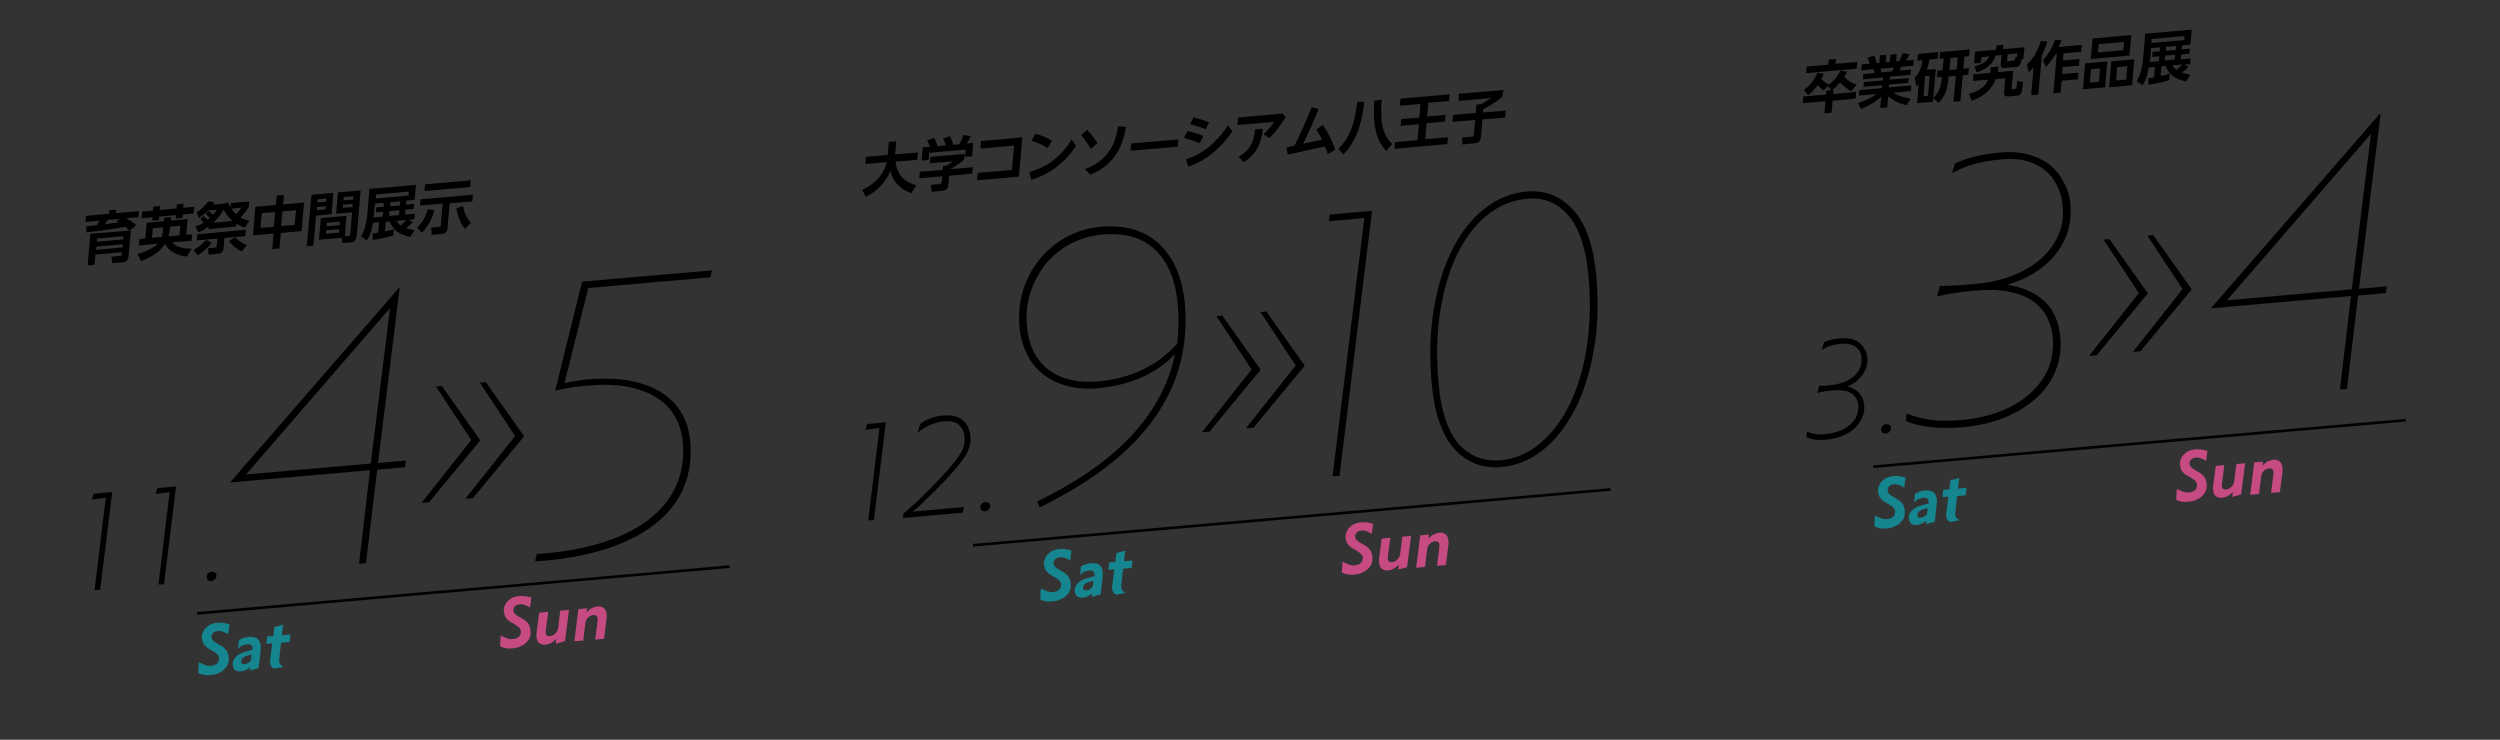 <?xml version="1.0" encoding="utf-8"?>
<!-- Generator: Adobe Illustrator 21.1.0, SVG Export Plug-In . SVG Version: 6.00 Build 0)  -->
<svg version="1.1" id="レイヤー_1" xmlns="http://www.w3.org/2000/svg" xmlns:xlink="http://www.w3.org/1999/xlink" x="0px"
	 y="0px" viewBox="0 0 935.8 276.9" style="enable-background:new 0 0 935.8 276.9;" xml:space="preserve">
<rect x="0" y="0" width="935.8" height="276.9" fill="#333333" stroke="none"/>
<style type="text/css">
	.st0{fill:#E8E8E8;}
	.st1{fill:#EFEFEF;}
	.st2{fill:#F7F8F8;}
	.st3{fill:#BB9361;}
	.st4{enable-background:new    ;}
	.st5{fill:#15858F;}
	.st6{fill:#C54B82;}
	.st7{fill:#FFFFFF;}
	.st8{fill:none;stroke:#000000;stroke-miterlimit:10;}
</style>
<g>
	<rect x="43.6" y="314.3" class="st0" width="104.9" height="104.9"/>
	<rect x="43.6" y="312.9" class="st1" width="104.9" height="104.9"/>
	<rect x="43.6" y="311.5" class="st2" width="104.9" height="104.9"/>
	<rect x="43.6" y="300.1" class="st3" width="104.9" height="14.2"/>
	<g class="st4">
		<path d="M86.8,319.7v12.5h-3.4V324c-0.6,0.4-1.1,0.8-1.6,1c-0.5,0.3-1.2,0.5-2,0.8V323c1.2-0.4,2.1-0.8,2.7-1.3
			c0.6-0.5,1.1-1.2,1.5-1.9H86.8z"/>
		<path d="M98.2,319.7v12.5h-3.4V324c-0.6,0.4-1.1,0.8-1.6,1c-0.5,0.3-1.2,0.5-2,0.8V323c1.2-0.4,2.1-0.8,2.7-1.3
			c0.6-0.5,1.1-1.2,1.5-1.9H98.2z"/>
	</g>
	<g class="st4">
		<path d="M110.2,318.9v12.4c0,0.8-0.2,1.2-0.8,1.4c-0.6,0.2-1.7,0.2-3.4,0.2c-0.1-0.3-0.3-0.8-0.5-1.1c0.8,0,1.5,0,2.1,0
			c1.4,0,1.5,0,1.5-0.5v-3.6h-7.9c-0.4,1.9-1.2,3.8-2.9,5.2c-0.2-0.2-0.6-0.6-0.8-0.8c2.8-2.3,3-5.6,3-8.3v-4.9H110.2z M101.6,323.8
			c0,0.8,0,1.8-0.2,2.9h7.7v-2.9H101.6z M109.1,319.9h-7.6v2.8h7.6V319.9z"/>
	</g>
	<g class="st4">
		<path d="M105.9,376.1H76.7v-0.2l30.4-36.9h0.2v35.7h5.7v1.4h-5.7v19.1h-1.4V376.1z M105.9,374.8v-32l-26.4,32H105.9z"/>
	</g>
	<g class="st4">
		<path class="st5" d="M83.8,411.3c0.4,0.4,0.9,0.8,1.5,1c0.6,0.2,1.2,0.4,1.8,0.4c0.6,0,1-0.1,1.2-0.3c0.3-0.2,0.4-0.4,0.4-0.7
			c0-0.5-0.3-0.8-0.8-1.1c-0.4-0.2-0.8-0.4-1.2-0.5c-0.4-0.2-0.8-0.3-1.2-0.5c-0.7-0.3-1.2-0.7-1.4-1.2c-0.3-0.4-0.4-1-0.4-1.6
			c0-0.4,0.1-0.8,0.2-1.1s0.4-0.6,0.7-0.9c0.3-0.3,0.6-0.5,1-0.6c0.4-0.1,0.9-0.2,1.4-0.2c0.7,0,1.3,0.1,1.8,0.2
			c0.5,0.1,1,0.3,1.5,0.6l-0.5,2.1c-0.4-0.4-0.8-0.6-1.3-0.8c-0.5-0.2-1-0.3-1.4-0.3c-0.5,0-0.8,0.1-1,0.3c-0.2,0.2-0.3,0.4-0.3,0.7
			c0,0.3,0.1,0.5,0.2,0.6c0.1,0.2,0.3,0.3,0.6,0.4c0.3,0.1,0.7,0.3,1.1,0.5c0.4,0.2,0.8,0.3,1.2,0.5c0.7,0.3,1.2,0.8,1.5,1.2
			s0.4,1,0.4,1.6c0,0.9-0.3,1.6-1,2.1s-1.5,0.8-2.7,0.8c-0.8,0-1.4-0.1-2-0.3c-0.6-0.2-1-0.4-1.4-0.7L83.8,411.3z"/>
		<path class="st5" d="M93.4,405c0.5-0.3,1-0.6,1.6-0.7s1.2-0.2,1.7-0.2c1.3,0,2.2,0.3,2.8,0.9c0.6,0.6,0.9,1.5,0.9,2.6v6.3
			l-2.1,0.5V413c-0.5,0.4-1,0.7-1.5,1c-0.5,0.3-1.2,0.4-1.8,0.4c-0.8,0-1.4-0.2-1.9-0.6c-0.5-0.4-0.7-1-0.7-1.7
			c0-0.7,0.2-1.3,0.6-1.7c0.4-0.5,0.9-0.9,1.7-1.2c0.5-0.2,1.1-0.4,1.6-0.6c0.6-0.2,1.3-0.3,2-0.4v-0.6c0-0.5-0.2-1-0.5-1.3
			c-0.3-0.3-0.8-0.5-1.4-0.5c-0.5,0-1,0.1-1.5,0.3c-0.5,0.2-1,0.5-1.3,0.8h-0.1V405z M98.2,409.3c-0.5,0.1-0.9,0.2-1.4,0.3
			c-0.5,0.1-0.9,0.3-1.2,0.4c-0.7,0.4-1.1,0.9-1.1,1.5c0,0.4,0.1,0.6,0.3,0.9c0.2,0.2,0.5,0.3,1,0.3c0.4,0,0.8-0.1,1.2-0.3
			c0.4-0.2,0.8-0.5,1.1-1V409.3z"/>
		<path class="st5" d="M104,404.3v-2.9l2.2-0.4v3.3h2.8v1.8h-2.8v4.7c0,0.5,0,0.9,0.1,1.2c0,0.3,0.1,0.6,0.2,0.8
			c0.1,0.2,0.3,0.4,0.5,0.6c0.2,0.2,0.5,0.3,0.8,0.5v0.2l-2.4,0.3c-0.2-0.1-0.4-0.2-0.6-0.4s-0.3-0.4-0.4-0.6
			c-0.1-0.2-0.2-0.6-0.3-0.9c-0.1-0.4-0.1-0.8-0.1-1.3v-4.9h-1.8v-1.8H104z"/>
	</g>
</g>
<g>
	<rect x="151.2" y="314.3" class="st0" width="104.9" height="104.9"/>
	<rect x="151.2" y="312.9" class="st1" width="104.9" height="104.9"/>
	<rect x="151.2" y="311.5" class="st2" width="104.9" height="104.9"/>
	<rect x="151.2" y="300.1" class="st3" width="104.9" height="14.2"/>
	<g class="st4">
		<path d="M194.5,319.7v12.5h-3.4V324c-0.6,0.4-1.1,0.8-1.6,1c-0.5,0.3-1.2,0.5-2,0.8V323c1.2-0.4,2.1-0.8,2.7-1.3
			c0.6-0.5,1.1-1.2,1.5-1.9H194.5z"/>
		<path d="M205.9,319.7v12.5h-3.4V324c-0.6,0.4-1.1,0.8-1.6,1c-0.5,0.3-1.2,0.5-2,0.8V323c1.2-0.4,2.1-0.8,2.7-1.3
			c0.6-0.5,1.1-1.2,1.5-1.9H205.9z"/>
	</g>
	<g class="st4">
		<path d="M217.9,318.9v12.4c0,0.8-0.2,1.2-0.8,1.4c-0.6,0.2-1.7,0.2-3.4,0.2c-0.1-0.3-0.3-0.8-0.5-1.1c0.8,0,1.5,0,2.1,0
			c1.4,0,1.5,0,1.5-0.5v-3.6h-7.9c-0.4,1.9-1.2,3.8-2.9,5.2c-0.2-0.2-0.6-0.6-0.8-0.8c2.8-2.3,3-5.6,3-8.3v-4.9H217.9z M209.3,323.8
			c0,0.8,0,1.8-0.2,2.9h7.7v-2.9H209.3z M216.8,319.9h-7.6v2.8h7.6V319.9z"/>
	</g>
	<g class="st4">
		<path d="M217.5,342.4h-25.5l-2.4,19.2c0.7-0.1,1.6-0.2,2.8-0.2c1.2,0,2.3-0.1,3.4-0.1c3.6,0,6.9,0.4,9.6,1.3
			c2.8,0.8,5.1,2,6.9,3.5c1.8,1.5,3.2,3.3,4.1,5.3c0.9,2.1,1.4,4.3,1.4,6.7c0,6.2-2.4,11-7.1,14.5c-4.8,3.5-11.6,5.3-20.4,5.3
			c-0.5,0-0.9,0-1.3,0c-0.4,0-0.7,0-1-0.1l0.1-1.4c0.3,0,0.6,0.1,1,0.1s0.8,0,1.2,0c8.5,0,15-1.6,19.4-4.9c4.4-3.3,6.7-7.8,6.7-13.5
			c0-2.3-0.4-4.3-1.3-6.2c-0.9-1.9-2.2-3.5-3.9-4.9c-1.7-1.3-3.9-2.4-6.5-3.1c-2.6-0.7-5.6-1.1-9-1.1c-1.4,0-2.7,0-4,0.1
			c-1.3,0.1-2.5,0.2-3.8,0.4l2.8-22.2h27L217.5,342.4z"/>
	</g>
	<g class="st4">
		<path d="M188.5,411.3c0.4,0.4,0.9,0.8,1.5,1c0.6,0.2,1.2,0.4,1.8,0.4c0.6,0,1-0.1,1.2-0.3c0.3-0.2,0.4-0.4,0.4-0.7
			c0-0.5-0.3-0.8-0.8-1.1c-0.4-0.2-0.8-0.4-1.2-0.5c-0.4-0.2-0.8-0.3-1.2-0.5c-0.7-0.3-1.2-0.7-1.4-1.2c-0.3-0.4-0.4-1-0.4-1.6
			c0-0.4,0.1-0.8,0.2-1.1s0.4-0.6,0.7-0.9c0.3-0.3,0.6-0.5,1-0.6c0.4-0.1,0.9-0.2,1.4-0.2c0.7,0,1.3,0.1,1.8,0.2
			c0.5,0.1,1,0.3,1.5,0.6l-0.5,2.1c-0.4-0.4-0.8-0.6-1.3-0.8c-0.5-0.2-1-0.3-1.4-0.3c-0.5,0-0.8,0.1-1,0.3c-0.2,0.2-0.3,0.4-0.3,0.7
			c0,0.3,0.1,0.5,0.2,0.6c0.1,0.2,0.3,0.3,0.6,0.4c0.3,0.1,0.7,0.3,1.1,0.5c0.4,0.2,0.8,0.3,1.2,0.5c0.7,0.3,1.2,0.8,1.5,1.2
			s0.4,1,0.4,1.6c0,0.9-0.3,1.6-1,2.1s-1.5,0.8-2.7,0.8c-0.8,0-1.4-0.1-2-0.3c-0.6-0.2-1-0.4-1.4-0.7L188.5,411.3z"/>
		<path d="M200,404.3v6.1c0,0.7,0.2,1.2,0.5,1.5s0.8,0.5,1.3,0.5c0.5,0,0.9-0.1,1.3-0.4c0.4-0.2,0.7-0.6,1-1c0.2-0.3,0.3-0.6,0.3-1
			v-5.6h2.2v9.6l-2.2,0.5v-1.8c-0.4,0.6-0.9,1-1.5,1.3c-0.6,0.3-1.2,0.5-1.9,0.5c-1,0-1.8-0.3-2.4-0.9c-0.5-0.6-0.8-1.4-0.8-2.5
			v-6.6H200z"/>
		<path d="M209.7,404.3h2.2v1.5c0.6-0.6,1.1-1.1,1.7-1.4c0.5-0.3,1.1-0.4,1.8-0.4c1,0,1.8,0.3,2.3,0.8c0.6,0.6,0.8,1.4,0.8,2.5v6.7
			h-2.2v-6c0-0.7-0.1-1.2-0.4-1.6c-0.3-0.3-0.7-0.5-1.3-0.5c-0.4,0-0.8,0.1-1.2,0.3c-0.4,0.2-0.7,0.4-0.9,0.7
			c-0.2,0.3-0.3,0.5-0.4,0.7c-0.1,0.2-0.1,0.6-0.1,1v5.3h-2.2V404.3z"/>
	</g>
	<g class="st4">
		<path class="st6" d="M188.5,411.3c0.4,0.4,0.9,0.8,1.5,1c0.6,0.2,1.2,0.4,1.8,0.4c0.6,0,1-0.1,1.2-0.3c0.3-0.2,0.4-0.4,0.4-0.7
			c0-0.5-0.3-0.8-0.8-1.1c-0.4-0.2-0.8-0.4-1.2-0.5c-0.4-0.2-0.8-0.3-1.2-0.5c-0.7-0.3-1.2-0.7-1.4-1.2c-0.3-0.4-0.4-1-0.4-1.6
			c0-0.4,0.1-0.8,0.2-1.1s0.4-0.6,0.7-0.9c0.3-0.3,0.6-0.5,1-0.6c0.4-0.1,0.9-0.2,1.4-0.2c0.7,0,1.3,0.1,1.8,0.2
			c0.5,0.1,1,0.3,1.5,0.6l-0.5,2.1c-0.4-0.4-0.8-0.6-1.3-0.8c-0.5-0.2-1-0.3-1.4-0.3c-0.5,0-0.8,0.1-1,0.3c-0.2,0.2-0.3,0.4-0.3,0.7
			c0,0.3,0.1,0.5,0.2,0.6c0.1,0.2,0.3,0.3,0.6,0.4c0.3,0.1,0.7,0.3,1.1,0.5c0.4,0.2,0.8,0.3,1.2,0.5c0.7,0.3,1.2,0.8,1.5,1.2
			s0.4,1,0.4,1.6c0,0.9-0.3,1.6-1,2.1s-1.5,0.8-2.7,0.8c-0.8,0-1.4-0.1-2-0.3c-0.6-0.2-1-0.4-1.4-0.7L188.5,411.3z"/>
		<path class="st6" d="M200,404.3v6.1c0,0.7,0.2,1.2,0.5,1.5s0.8,0.5,1.3,0.5c0.5,0,0.9-0.1,1.3-0.4c0.4-0.2,0.7-0.6,1-1
			c0.2-0.3,0.3-0.6,0.3-1v-5.6h2.2v9.6l-2.2,0.5v-1.8c-0.4,0.6-0.9,1-1.5,1.3c-0.6,0.3-1.2,0.5-1.9,0.5c-1,0-1.8-0.3-2.4-0.9
			c-0.5-0.6-0.8-1.4-0.8-2.5v-6.6H200z"/>
		<path class="st6" d="M209.7,404.3h2.2v1.5c0.6-0.6,1.1-1.1,1.7-1.4c0.5-0.3,1.1-0.4,1.8-0.4c1,0,1.8,0.3,2.3,0.8
			c0.6,0.6,0.8,1.4,0.8,2.5v6.7h-2.2v-6c0-0.7-0.1-1.2-0.4-1.6c-0.3-0.3-0.7-0.5-1.3-0.5c-0.4,0-0.8,0.1-1.2,0.3
			c-0.4,0.2-0.7,0.4-0.9,0.7c-0.2,0.3-0.3,0.5-0.4,0.7c-0.1,0.2-0.1,0.6-0.1,1v5.3h-2.2V404.3z"/>
	</g>
</g>
<g>
	<rect x="278.7" y="314.3" class="st0" width="104.9" height="104.9"/>
	<rect x="278.7" y="312.9" class="st1" width="104.9" height="104.9"/>
	<rect x="278.7" y="311.5" class="st2" width="104.9" height="104.9"/>
	<rect x="278.7" y="300.1" class="st3" width="104.9" height="14.2"/>
	<g class="st4">
		<path d="M322,319.7v12.5h-3.4V324c-0.6,0.4-1.1,0.8-1.6,1c-0.5,0.3-1.2,0.5-2,0.8V323c1.2-0.4,2.1-0.8,2.7-1.3
			c0.6-0.5,1.1-1.2,1.5-1.9H322z"/>
		<path d="M335.6,332.1h-10.2c0.1-1,0.5-2,1.1-2.8c0.6-0.9,1.7-1.9,3.3-3.1c1-0.7,1.6-1.3,1.9-1.7c0.3-0.4,0.4-0.7,0.4-1.1
			c0-0.4-0.1-0.7-0.4-1s-0.6-0.4-1-0.4c-0.4,0-0.8,0.1-1.1,0.4c-0.3,0.3-0.5,0.8-0.6,1.4l-3.4-0.3c0.1-1,0.4-1.7,0.7-2.2
			c0.4-0.5,0.9-1,1.5-1.2c0.6-0.3,1.5-0.4,2.7-0.4c1.2,0,2.1,0.1,2.8,0.4c0.7,0.3,1.2,0.7,1.6,1.3s0.6,1.2,0.6,1.9
			c0,0.7-0.2,1.5-0.7,2.1c-0.4,0.7-1.2,1.4-2.4,2.2c-0.7,0.5-1.1,0.8-1.4,1c-0.2,0.2-0.5,0.4-0.8,0.7h5.3V332.1z"/>
	</g>
	<g class="st4">
		<path d="M345.4,318.9v12.4c0,0.8-0.2,1.2-0.8,1.4c-0.6,0.2-1.7,0.2-3.4,0.2c-0.1-0.3-0.3-0.8-0.5-1.1c0.8,0,1.5,0,2.1,0
			c1.4,0,1.5,0,1.5-0.5v-3.6h-7.9c-0.4,1.9-1.2,3.8-2.9,5.2c-0.2-0.2-0.6-0.6-0.8-0.8c2.8-2.3,3-5.6,3-8.3v-4.9H345.4z M336.7,323.8
			c0,0.8,0,1.8-0.2,2.9h7.7v-2.9H336.7z M344.3,319.9h-7.6v2.8h7.6V319.9z"/>
	</g>
	<g class="st4">
		<path d="M321.4,395.2c7.4-3.4,13.1-7.3,17.1-11.7c4-4.5,6.5-9.7,7.4-15.8c-2,1.7-4.3,3-6.8,3.9c-2.5,0.9-5.4,1.3-8.7,1.3
			c-2.6,0-5-0.4-7.1-1.2s-4-1.9-5.5-3.4c-1.5-1.5-2.7-3.3-3.6-5.4c-0.8-2.1-1.3-4.5-1.3-7.1c0-2.3,0.4-4.4,1.2-6.3
			c0.8-2,1.9-3.7,3.3-5.1c1.4-1.4,3.2-2.6,5.2-3.4c2-0.8,4.2-1.3,6.7-1.3c2.9,0,5.5,0.5,7.8,1.5c2.3,1,4.2,2.5,5.8,4.4
			s2.8,4.2,3.6,6.9c0.8,2.7,1.2,5.8,1.2,9.2c0,8.1-2.1,14.9-6.4,20.6c-4.2,5.7-10.7,10.4-19.3,14.1L321.4,395.2z M330.4,371.4
			c3.3,0,6.3-0.5,8.8-1.4c2.6-1,4.9-2.4,6.9-4.3c0.1-1.3,0.2-2.6,0.2-3.9c0-6.5-1.5-11.5-4.4-15.2c-2.9-3.6-7.1-5.5-12.6-5.5
			c-2.3,0-4.3,0.4-6.1,1.1c-1.8,0.7-3.4,1.8-4.7,3.1c-1.3,1.3-2.3,2.9-3,4.7c-0.7,1.8-1,3.7-1,5.8c0,2.4,0.4,4.6,1.2,6.5
			c0.8,1.9,1.8,3.6,3.2,4.9c1.4,1.3,3.1,2.4,5,3.1C325.8,371,328,371.4,330.4,371.4z"/>
	</g>
	<g class="st4">
		<path class="st5" d="M319,411.3c0.4,0.4,0.9,0.8,1.5,1c0.6,0.2,1.2,0.4,1.8,0.4c0.6,0,1-0.1,1.2-0.3c0.3-0.2,0.4-0.4,0.4-0.7
			c0-0.5-0.3-0.8-0.8-1.1c-0.4-0.2-0.8-0.4-1.2-0.5c-0.4-0.2-0.8-0.3-1.2-0.5c-0.7-0.3-1.2-0.7-1.4-1.2c-0.3-0.4-0.4-1-0.4-1.6
			c0-0.4,0.1-0.8,0.2-1.1s0.4-0.6,0.7-0.9c0.3-0.3,0.6-0.5,1-0.6c0.4-0.1,0.9-0.2,1.4-0.2c0.7,0,1.3,0.1,1.8,0.2
			c0.5,0.1,1,0.3,1.5,0.6l-0.5,2.1c-0.4-0.4-0.8-0.6-1.3-0.8c-0.5-0.2-1-0.3-1.4-0.3c-0.5,0-0.8,0.1-1,0.3c-0.2,0.2-0.3,0.4-0.3,0.7
			c0,0.3,0.1,0.5,0.2,0.6c0.1,0.2,0.3,0.3,0.6,0.4c0.3,0.1,0.7,0.3,1.1,0.5c0.4,0.2,0.8,0.3,1.2,0.5c0.7,0.3,1.2,0.8,1.5,1.2
			s0.4,1,0.4,1.6c0,0.9-0.3,1.6-1,2.1s-1.5,0.8-2.7,0.8c-0.8,0-1.4-0.1-2-0.3c-0.6-0.2-1-0.4-1.4-0.7L319,411.3z"/>
		<path class="st5" d="M328.6,405c0.5-0.3,1-0.6,1.6-0.7s1.2-0.2,1.7-0.2c1.3,0,2.2,0.3,2.8,0.9c0.6,0.6,0.9,1.5,0.9,2.6v6.3
			l-2.1,0.5V413c-0.5,0.4-1,0.7-1.5,1c-0.5,0.3-1.2,0.4-1.8,0.4c-0.8,0-1.4-0.2-1.9-0.6c-0.5-0.4-0.7-1-0.7-1.7
			c0-0.7,0.2-1.3,0.6-1.7c0.4-0.5,0.9-0.9,1.7-1.2c0.5-0.2,1.1-0.4,1.6-0.6c0.6-0.2,1.3-0.3,2-0.4v-0.6c0-0.5-0.2-1-0.5-1.3
			c-0.3-0.3-0.8-0.5-1.4-0.5c-0.5,0-1,0.1-1.5,0.3c-0.5,0.2-1,0.5-1.3,0.8h-0.1V405z M333.4,409.3c-0.5,0.1-0.9,0.2-1.4,0.3
			c-0.5,0.1-0.9,0.3-1.2,0.4c-0.7,0.4-1.1,0.9-1.1,1.5c0,0.4,0.1,0.6,0.3,0.9c0.2,0.2,0.5,0.3,1,0.3c0.4,0,0.8-0.1,1.2-0.3
			c0.4-0.2,0.8-0.5,1.1-1V409.3z"/>
		<path class="st5" d="M339.2,404.3v-2.9l2.2-0.4v3.3h2.8v1.8h-2.8v4.7c0,0.5,0,0.9,0.1,1.2c0,0.3,0.1,0.6,0.2,0.8
			c0.1,0.2,0.3,0.4,0.5,0.6c0.2,0.2,0.5,0.3,0.8,0.5v0.2l-2.4,0.3c-0.2-0.1-0.4-0.2-0.6-0.4s-0.3-0.4-0.4-0.6
			c-0.1-0.2-0.2-0.6-0.3-0.9c-0.1-0.4-0.1-0.8-0.1-1.3v-4.9h-1.8v-1.8H339.2z"/>
	</g>
</g>
<g>
	<rect x="386.4" y="314.3" class="st0" width="104.9" height="104.9"/>
	<rect x="386.4" y="312.9" class="st1" width="104.9" height="104.9"/>
	<rect x="386.4" y="311.5" class="st2" width="104.9" height="104.9"/>
	<rect x="386.4" y="300.1" class="st3" width="104.9" height="14.2"/>
	<g class="st4">
		<path d="M429.6,319.7v12.5h-3.4V324c-0.6,0.4-1.1,0.8-1.6,1c-0.5,0.3-1.2,0.5-2,0.8V323c1.2-0.4,2.1-0.8,2.7-1.3
			c0.6-0.5,1.1-1.2,1.5-1.9H429.6z"/>
		<path d="M443.3,332.1h-10.2c0.1-1,0.5-2,1.1-2.8c0.6-0.9,1.7-1.9,3.3-3.1c1-0.7,1.6-1.3,1.9-1.7c0.3-0.4,0.4-0.7,0.4-1.1
			c0-0.4-0.1-0.7-0.4-1c-0.3-0.3-0.6-0.4-1-0.4c-0.4,0-0.8,0.1-1.1,0.4c-0.3,0.3-0.5,0.8-0.6,1.4l-3.4-0.3c0.1-1,0.4-1.7,0.7-2.2
			s0.9-1,1.5-1.2c0.6-0.3,1.5-0.4,2.7-0.4c1.2,0,2.1,0.1,2.8,0.4c0.7,0.3,1.2,0.7,1.6,1.3c0.4,0.6,0.6,1.2,0.6,1.9
			c0,0.7-0.2,1.5-0.7,2.1c-0.4,0.7-1.2,1.4-2.4,2.2c-0.7,0.5-1.1,0.8-1.4,1s-0.5,0.4-0.8,0.7h5.3V332.1z"/>
	</g>
	<g class="st4">
		<path d="M453,318.9v12.4c0,0.8-0.2,1.2-0.8,1.4c-0.6,0.2-1.7,0.2-3.4,0.2c-0.1-0.3-0.3-0.8-0.5-1.1c0.8,0,1.5,0,2.1,0
			c1.4,0,1.5,0,1.5-0.5v-3.6H444c-0.4,1.9-1.2,3.8-2.9,5.2c-0.2-0.2-0.6-0.6-0.8-0.8c2.8-2.3,3-5.6,3-8.3v-4.9H453z M444.4,323.8
			c0,0.8,0,1.8-0.2,2.9h7.7v-2.9H444.4z M451.9,319.9h-7.6v2.8h7.6V319.9z"/>
	</g>
	<g class="st4">
		<path d="M419.2,395.2v-52.8h-7.3l0.2-1.4h8.6v54.1H419.2z"/>
		<path d="M458.7,396.4c-2.4,0-4.6-0.6-6.7-1.8c-2-1.2-3.8-2.9-5.3-5.3c-1.5-2.3-2.6-5.3-3.5-8.8c-0.8-3.5-1.2-7.6-1.2-12.3
			c0-4.8,0.4-8.9,1.2-12.4s1.9-6.5,3.4-8.8c1.5-2.4,3.2-4.1,5.2-5.3c2-1.2,4.2-1.8,6.7-1.8c2.4,0,4.5,0.6,6.6,1.8
			c2,1.2,3.8,2.9,5.3,5.3c1.5,2.4,2.7,5.3,3.5,8.8s1.3,7.6,1.3,12.3c0,4.7-0.4,8.8-1.2,12.3c-0.8,3.5-2,6.5-3.4,8.8
			c-1.5,2.4-3.2,4.1-5.2,5.3S461.1,396.4,458.7,396.4z M458.7,394.9c2.2,0,4.2-0.6,6.1-1.7c1.8-1.1,3.4-2.8,4.8-5.1
			c1.3-2.3,2.3-5.1,3.1-8.4c0.7-3.3,1.1-7.2,1.1-11.6c0-4.5-0.4-8.4-1.2-11.7c-0.8-3.3-1.8-6.1-3.2-8.4c-1.3-2.2-2.9-3.9-4.8-5
			c-1.8-1.1-3.9-1.7-6-1.7c-4.6,0-8.2,2.2-10.9,6.7c-2.7,4.5-4.1,11.2-4.1,20.1c0,4.4,0.4,8.3,1.1,11.6c0.7,3.3,1.8,6.1,3.1,8.4
			c1.3,2.2,2.9,3.9,4.8,5C454.4,394.4,456.5,394.9,458.7,394.9z"/>
	</g>
	<g class="st4">
		<path d="M423.6,411.3c0.4,0.4,0.9,0.8,1.5,1c0.6,0.2,1.2,0.4,1.8,0.4c0.6,0,1-0.1,1.2-0.3c0.3-0.2,0.4-0.4,0.4-0.7
			c0-0.5-0.3-0.8-0.8-1.1c-0.4-0.2-0.8-0.4-1.2-0.5c-0.4-0.2-0.8-0.3-1.2-0.5c-0.7-0.3-1.2-0.7-1.4-1.2c-0.3-0.4-0.4-1-0.4-1.6
			c0-0.4,0.1-0.8,0.2-1.1s0.4-0.6,0.7-0.9c0.3-0.3,0.6-0.5,1-0.6c0.4-0.1,0.9-0.2,1.4-0.2c0.7,0,1.3,0.1,1.8,0.2
			c0.5,0.1,1,0.3,1.5,0.6l-0.5,2.1c-0.4-0.4-0.8-0.6-1.3-0.8c-0.5-0.2-1-0.3-1.4-0.3c-0.5,0-0.8,0.1-1,0.3c-0.2,0.2-0.3,0.4-0.3,0.7
			c0,0.3,0.1,0.5,0.2,0.6c0.1,0.2,0.3,0.3,0.6,0.4c0.3,0.1,0.7,0.3,1.1,0.5c0.4,0.2,0.8,0.3,1.2,0.5c0.7,0.3,1.2,0.8,1.5,1.2
			s0.4,1,0.4,1.6c0,0.9-0.3,1.6-1,2.1s-1.5,0.8-2.7,0.8c-0.8,0-1.4-0.1-2-0.3c-0.6-0.2-1-0.4-1.4-0.7L423.6,411.3z"/>
		<path d="M435.1,404.3v6.1c0,0.7,0.2,1.2,0.5,1.5s0.8,0.5,1.3,0.5c0.5,0,0.9-0.1,1.3-0.4c0.4-0.2,0.7-0.6,1-1
			c0.2-0.3,0.3-0.6,0.3-1v-5.6h2.2v9.6l-2.2,0.5v-1.8c-0.4,0.6-0.9,1-1.5,1.3c-0.6,0.3-1.2,0.5-1.9,0.5c-1,0-1.8-0.3-2.4-0.9
			c-0.5-0.6-0.8-1.4-0.8-2.5v-6.6H435.1z"/>
		<path d="M444.8,404.3h2.2v1.5c0.6-0.6,1.1-1.1,1.7-1.4c0.5-0.3,1.1-0.4,1.8-0.4c1,0,1.8,0.3,2.3,0.8c0.6,0.6,0.8,1.4,0.8,2.5v6.7
			h-2.2v-6c0-0.7-0.1-1.2-0.4-1.6c-0.3-0.3-0.7-0.5-1.3-0.5c-0.4,0-0.8,0.1-1.2,0.3c-0.4,0.2-0.7,0.4-0.9,0.7
			c-0.2,0.3-0.3,0.5-0.4,0.7c-0.1,0.2-0.1,0.6-0.1,1v5.3h-2.2V404.3z"/>
	</g>
	<g class="st4">
		<path class="st6" d="M423.6,411.3c0.4,0.4,0.9,0.8,1.5,1c0.6,0.2,1.2,0.4,1.8,0.4c0.6,0,1-0.1,1.2-0.3c0.3-0.2,0.4-0.4,0.4-0.7
			c0-0.5-0.3-0.8-0.8-1.1c-0.4-0.2-0.8-0.4-1.2-0.5c-0.4-0.2-0.8-0.3-1.2-0.5c-0.7-0.3-1.2-0.7-1.4-1.2c-0.3-0.4-0.4-1-0.4-1.6
			c0-0.4,0.1-0.8,0.2-1.1s0.4-0.6,0.7-0.9c0.3-0.3,0.6-0.5,1-0.6c0.4-0.1,0.9-0.2,1.4-0.2c0.7,0,1.3,0.1,1.8,0.2
			c0.5,0.1,1,0.3,1.5,0.6l-0.5,2.1c-0.4-0.4-0.8-0.6-1.3-0.8c-0.5-0.2-1-0.3-1.4-0.3c-0.5,0-0.8,0.1-1,0.3c-0.2,0.2-0.3,0.4-0.3,0.7
			c0,0.3,0.1,0.5,0.2,0.6c0.1,0.2,0.3,0.3,0.6,0.4c0.3,0.1,0.7,0.3,1.1,0.5c0.4,0.2,0.8,0.3,1.2,0.5c0.7,0.3,1.2,0.8,1.5,1.2
			s0.4,1,0.4,1.6c0,0.9-0.3,1.6-1,2.1s-1.5,0.8-2.7,0.8c-0.8,0-1.4-0.1-2-0.3c-0.6-0.2-1-0.4-1.4-0.7L423.6,411.3z"/>
		<path class="st6" d="M435.1,404.3v6.1c0,0.7,0.2,1.2,0.5,1.5s0.8,0.5,1.3,0.5c0.5,0,0.9-0.1,1.3-0.4c0.4-0.2,0.7-0.6,1-1
			c0.2-0.3,0.3-0.6,0.3-1v-5.6h2.2v9.6l-2.2,0.5v-1.8c-0.4,0.6-0.9,1-1.5,1.3c-0.6,0.3-1.2,0.5-1.9,0.5c-1,0-1.8-0.3-2.4-0.9
			c-0.5-0.6-0.8-1.4-0.8-2.5v-6.6H435.1z"/>
		<path class="st6" d="M444.8,404.3h2.2v1.5c0.6-0.6,1.1-1.1,1.7-1.4c0.5-0.3,1.1-0.4,1.8-0.4c1,0,1.8,0.3,2.3,0.8
			c0.6,0.6,0.8,1.4,0.8,2.5v6.7h-2.2v-6c0-0.7-0.1-1.2-0.4-1.6c-0.3-0.3-0.7-0.5-1.3-0.5c-0.4,0-0.8,0.1-1.2,0.3
			c-0.4,0.2-0.7,0.4-0.9,0.7c-0.2,0.3-0.3,0.5-0.4,0.7c-0.1,0.2-0.1,0.6-0.1,1v5.3h-2.2V404.3z"/>
	</g>
</g>
<g>
	<rect x="513.8" y="314.3" class="st0" width="104.9" height="104.9"/>
	<rect x="513.8" y="312.9" class="st1" width="104.9" height="104.9"/>
	<rect x="513.8" y="311.5" class="st2" width="104.9" height="104.9"/>
	<rect x="513.8" y="300.1" class="st3" width="104.9" height="14.2"/>
	<g class="st4">
		<path d="M557.4,323.4l-3.2-0.6c0.3-1,0.8-1.8,1.5-2.4s1.8-0.8,3.2-0.8c1.6,0,2.8,0.3,3.5,0.9c0.7,0.6,1.1,1.3,1.1,2.2
			c0,0.5-0.1,1-0.4,1.4c-0.3,0.4-0.7,0.8-1.3,1.1c0.5,0.1,0.8,0.3,1.1,0.4c0.4,0.3,0.7,0.6,0.9,1c0.2,0.4,0.3,0.9,0.3,1.5
			c0,0.7-0.2,1.4-0.6,2.1c-0.4,0.7-0.9,1.2-1.6,1.5c-0.7,0.4-1.6,0.5-2.8,0.5c-1.1,0-2-0.1-2.6-0.4s-1.2-0.6-1.6-1.1
			c-0.4-0.5-0.7-1.1-1-1.9l3.4-0.5c0.1,0.7,0.3,1.2,0.6,1.4s0.6,0.4,1.1,0.4c0.5,0,0.8-0.2,1.1-0.5c0.3-0.3,0.5-0.8,0.5-1.3
			c0-0.6-0.1-1-0.4-1.3c-0.3-0.3-0.7-0.5-1.2-0.5c-0.3,0-0.6,0.1-1.1,0.2l0.2-2.4c0.2,0,0.3,0,0.4,0c0.4,0,0.8-0.1,1.1-0.4
			s0.4-0.6,0.4-1c0-0.4-0.1-0.7-0.3-0.9c-0.2-0.2-0.5-0.3-0.9-0.3c-0.4,0-0.7,0.1-1,0.4C557.7,322.4,557.5,322.8,557.4,323.4z"/>
	</g>
	<g class="st4">
		<path d="M575.7,318.9v12.4c0,0.8-0.2,1.2-0.8,1.4c-0.6,0.2-1.7,0.2-3.4,0.2c-0.1-0.3-0.3-0.8-0.5-1.1c0.8,0,1.5,0,2.1,0
			c1.4,0,1.5,0,1.5-0.5v-3.6h-7.9c-0.4,1.9-1.2,3.8-2.9,5.2c-0.2-0.2-0.6-0.6-0.8-0.8c2.8-2.3,3-5.6,3-8.3v-4.9H575.7z M567,323.8
			c0,0.8,0,1.8-0.2,2.9h7.7v-2.9H567z M574.6,319.9H567v2.8h7.6V319.9z"/>
	</g>
	<g class="st4">
		<path d="M576.1,376.1H547v-0.2l30.4-36.9h0.2v35.7h5.7v1.4h-5.7v19.1h-1.4V376.1z M576.1,374.8v-32l-26.4,32H576.1z"/>
	</g>
	<g class="st4">
		<path d="M554,411.3c0.4,0.4,0.9,0.8,1.5,1c0.6,0.2,1.2,0.4,1.8,0.4c0.6,0,1-0.1,1.2-0.3s0.4-0.4,0.4-0.7c0-0.5-0.3-0.8-0.8-1.1
			c-0.4-0.2-0.8-0.4-1.2-0.5c-0.4-0.2-0.8-0.3-1.2-0.5c-0.7-0.3-1.2-0.7-1.4-1.2c-0.3-0.4-0.4-1-0.4-1.6c0-0.4,0.1-0.8,0.2-1.1
			s0.4-0.6,0.7-0.9c0.3-0.3,0.6-0.5,1-0.6c0.4-0.1,0.9-0.2,1.4-0.2c0.7,0,1.3,0.1,1.8,0.2c0.5,0.1,1,0.3,1.5,0.6l-0.5,2.1
			c-0.4-0.4-0.8-0.6-1.3-0.8c-0.5-0.2-1-0.3-1.4-0.3c-0.5,0-0.8,0.1-1,0.3c-0.2,0.2-0.3,0.4-0.3,0.7c0,0.3,0.1,0.5,0.2,0.6
			c0.1,0.2,0.3,0.3,0.6,0.4c0.3,0.1,0.7,0.3,1.1,0.5c0.4,0.2,0.8,0.3,1.2,0.5c0.7,0.3,1.2,0.8,1.5,1.2s0.4,1,0.4,1.6
			c0,0.9-0.3,1.6-1,2.1c-0.6,0.5-1.5,0.8-2.7,0.8c-0.8,0-1.4-0.1-2-0.3c-0.6-0.2-1-0.4-1.4-0.7L554,411.3z"/>
		<path d="M563.7,405c0.5-0.3,1-0.6,1.6-0.7s1.2-0.2,1.7-0.2c1.3,0,2.2,0.3,2.8,0.9c0.6,0.6,0.9,1.5,0.9,2.6v6.3l-2.1,0.5V413
			c-0.5,0.4-1,0.7-1.5,1c-0.5,0.3-1.2,0.4-1.8,0.4c-0.8,0-1.4-0.2-1.9-0.6c-0.5-0.4-0.7-1-0.7-1.7c0-0.7,0.2-1.3,0.6-1.7
			c0.4-0.5,0.9-0.9,1.7-1.2c0.5-0.2,1.1-0.4,1.6-0.6s1.3-0.3,2-0.4v-0.6c0-0.5-0.2-1-0.5-1.3c-0.3-0.3-0.8-0.5-1.4-0.5
			c-0.5,0-1,0.1-1.5,0.3c-0.5,0.2-1,0.5-1.3,0.8h-0.1V405z M568.5,409.3c-0.5,0.1-0.9,0.2-1.4,0.3s-0.9,0.3-1.2,0.4
			c-0.7,0.4-1.1,0.9-1.1,1.5c0,0.4,0.1,0.6,0.3,0.9c0.2,0.2,0.5,0.3,1,0.3c0.4,0,0.8-0.1,1.2-0.3c0.4-0.2,0.8-0.5,1.1-1V409.3z"/>
		<path d="M574.2,404.3v-2.9l2.2-0.4v3.3h2.8v1.8h-2.8v4.7c0,0.5,0,0.9,0.1,1.2c0,0.3,0.1,0.6,0.2,0.8c0.1,0.2,0.3,0.4,0.5,0.6
			c0.2,0.2,0.5,0.3,0.8,0.5v0.2l-2.4,0.3c-0.2-0.1-0.4-0.2-0.6-0.4c-0.2-0.2-0.3-0.4-0.4-0.6c-0.1-0.2-0.2-0.6-0.3-0.9
			c-0.1-0.4-0.1-0.8-0.1-1.3v-4.9h-1.8v-1.8H574.2z"/>
	</g>
	<g class="st4">
		<path class="st5" d="M554,411.3c0.4,0.4,0.9,0.8,1.5,1c0.6,0.2,1.2,0.4,1.8,0.4c0.6,0,1-0.1,1.2-0.3s0.4-0.4,0.4-0.7
			c0-0.5-0.3-0.8-0.8-1.1c-0.4-0.2-0.8-0.4-1.2-0.5c-0.4-0.2-0.8-0.3-1.2-0.5c-0.7-0.3-1.2-0.7-1.4-1.2c-0.3-0.4-0.4-1-0.4-1.6
			c0-0.4,0.1-0.8,0.2-1.1s0.4-0.6,0.7-0.9c0.3-0.3,0.6-0.5,1-0.6c0.4-0.1,0.9-0.2,1.4-0.2c0.7,0,1.3,0.1,1.8,0.2
			c0.5,0.1,1,0.3,1.5,0.6l-0.5,2.1c-0.4-0.4-0.8-0.6-1.3-0.8c-0.5-0.2-1-0.3-1.4-0.3c-0.5,0-0.8,0.1-1,0.3c-0.2,0.2-0.3,0.4-0.3,0.7
			c0,0.3,0.1,0.5,0.2,0.6c0.1,0.2,0.3,0.3,0.6,0.4c0.3,0.1,0.7,0.3,1.1,0.5c0.4,0.2,0.8,0.3,1.2,0.5c0.7,0.3,1.2,0.8,1.5,1.2
			s0.4,1,0.4,1.6c0,0.9-0.3,1.6-1,2.1c-0.6,0.5-1.5,0.8-2.7,0.8c-0.8,0-1.4-0.1-2-0.3c-0.6-0.2-1-0.4-1.4-0.7L554,411.3z"/>
		<path class="st5" d="M563.7,405c0.5-0.3,1-0.6,1.6-0.7s1.2-0.2,1.7-0.2c1.3,0,2.2,0.3,2.8,0.9c0.6,0.6,0.9,1.5,0.9,2.6v6.3
			l-2.1,0.5V413c-0.5,0.4-1,0.7-1.5,1c-0.5,0.3-1.2,0.4-1.8,0.4c-0.8,0-1.4-0.2-1.9-0.6c-0.5-0.4-0.7-1-0.7-1.7
			c0-0.7,0.2-1.3,0.6-1.7c0.4-0.5,0.9-0.9,1.7-1.2c0.5-0.2,1.1-0.4,1.6-0.6s1.3-0.3,2-0.4v-0.6c0-0.5-0.2-1-0.5-1.3
			c-0.3-0.3-0.8-0.5-1.4-0.5c-0.5,0-1,0.1-1.5,0.3c-0.5,0.2-1,0.5-1.3,0.8h-0.1V405z M568.5,409.3c-0.5,0.1-0.9,0.2-1.4,0.3
			s-0.9,0.3-1.2,0.4c-0.7,0.4-1.1,0.9-1.1,1.5c0,0.4,0.1,0.6,0.3,0.9c0.2,0.2,0.5,0.3,1,0.3c0.4,0,0.8-0.1,1.2-0.3
			c0.4-0.2,0.8-0.5,1.1-1V409.3z"/>
		<path class="st5" d="M574.2,404.3v-2.9l2.2-0.4v3.3h2.8v1.8h-2.8v4.7c0,0.5,0,0.9,0.1,1.2c0,0.3,0.1,0.6,0.2,0.8
			c0.1,0.2,0.3,0.4,0.5,0.6c0.2,0.2,0.5,0.3,0.8,0.5v0.2l-2.4,0.3c-0.2-0.1-0.4-0.2-0.6-0.4c-0.2-0.2-0.3-0.4-0.4-0.6
			c-0.1-0.2-0.2-0.6-0.3-0.9c-0.1-0.4-0.1-0.8-0.1-1.3v-4.9h-1.8v-1.8H574.2z"/>
	</g>
</g>
<g>
	<rect x="621.5" y="314.3" class="st0" width="104.9" height="104.9"/>
	<rect x="621.5" y="312.9" class="st1" width="104.9" height="104.9"/>
	<rect x="621.5" y="311.5" class="st2" width="104.9" height="104.9"/>
	<rect x="621.5" y="300.1" class="st3" width="104.9" height="14.2"/>
	<g class="st4">
		<path d="M665.2,323.4l-3.2-0.6c0.3-1,0.8-1.8,1.5-2.4s1.8-0.8,3.2-0.8c1.6,0,2.8,0.3,3.5,0.9c0.7,0.6,1.1,1.3,1.1,2.2
			c0,0.5-0.1,1-0.4,1.4c-0.3,0.4-0.7,0.8-1.3,1.1c0.5,0.1,0.8,0.3,1.1,0.4c0.4,0.3,0.7,0.6,0.9,1c0.2,0.4,0.3,0.9,0.3,1.5
			c0,0.7-0.2,1.4-0.6,2.1c-0.4,0.7-0.9,1.2-1.6,1.5c-0.7,0.4-1.6,0.5-2.8,0.5c-1.1,0-2-0.1-2.6-0.4s-1.2-0.6-1.6-1.1
			c-0.4-0.5-0.7-1.1-1-1.9l3.4-0.5c0.1,0.7,0.3,1.2,0.6,1.4s0.6,0.4,1.1,0.4c0.5,0,0.8-0.2,1.1-0.5c0.3-0.3,0.5-0.8,0.5-1.3
			c0-0.6-0.1-1-0.4-1.3c-0.3-0.3-0.7-0.5-1.2-0.5c-0.3,0-0.6,0.1-1.1,0.2l0.2-2.4c0.2,0,0.3,0,0.4,0c0.4,0,0.8-0.1,1.1-0.4
			s0.4-0.6,0.4-1c0-0.4-0.1-0.7-0.3-0.9c-0.2-0.2-0.5-0.3-0.9-0.3c-0.4,0-0.7,0.1-1,0.4C665.4,322.4,665.2,322.8,665.2,323.4z"/>
	</g>
	<g class="st4">
		<path d="M683.4,318.9v12.4c0,0.8-0.2,1.2-0.8,1.4c-0.6,0.2-1.7,0.2-3.4,0.2c-0.1-0.3-0.3-0.8-0.5-1.1c0.8,0,1.5,0,2.1,0
			c1.4,0,1.5,0,1.5-0.5v-3.6h-7.9c-0.4,1.9-1.2,3.8-2.9,5.2c-0.2-0.2-0.6-0.6-0.8-0.8c2.8-2.3,3-5.6,3-8.3v-4.9H683.4z M674.7,323.8
			c0,0.8,0,1.8-0.2,2.9h7.7v-2.9H674.7z M682.3,319.9h-7.6v2.8h7.6V319.9z"/>
	</g>
	<g class="st4">
		<path d="M687.8,342.4h-25.5l-2.4,19.2c0.7-0.1,1.6-0.2,2.8-0.2c1.2,0,2.3-0.1,3.4-0.1c3.6,0,6.9,0.4,9.6,1.3
			c2.8,0.8,5.1,2,6.9,3.5c1.8,1.5,3.2,3.3,4.1,5.3c0.9,2.1,1.4,4.3,1.4,6.7c0,6.2-2.4,11-7.1,14.5c-4.8,3.5-11.6,5.3-20.4,5.3
			c-0.5,0-0.9,0-1.3,0c-0.4,0-0.7,0-1-0.1l0.1-1.4c0.3,0,0.6,0.1,1,0.1c0.4,0,0.8,0,1.2,0c8.5,0,15-1.6,19.4-4.9
			c4.4-3.3,6.7-7.8,6.7-13.5c0-2.3-0.4-4.3-1.3-6.2c-0.9-1.9-2.2-3.5-3.9-4.9c-1.7-1.3-3.9-2.4-6.5-3.1c-2.6-0.7-5.6-1.1-9-1.1
			c-1.4,0-2.7,0-4,0.1s-2.5,0.2-3.8,0.4l2.8-22.2h27L687.8,342.4z"/>
	</g>
	<g class="st4">
		<path d="M658.8,411.3c0.4,0.4,0.9,0.8,1.5,1c0.6,0.2,1.2,0.4,1.8,0.4c0.6,0,1-0.1,1.2-0.3c0.3-0.2,0.4-0.4,0.4-0.7
			c0-0.5-0.3-0.8-0.8-1.1c-0.4-0.2-0.8-0.4-1.2-0.5c-0.4-0.2-0.8-0.3-1.2-0.5c-0.7-0.3-1.2-0.7-1.4-1.2c-0.3-0.4-0.4-1-0.4-1.6
			c0-0.4,0.1-0.8,0.2-1.1s0.4-0.6,0.7-0.9c0.3-0.3,0.6-0.5,1-0.6c0.4-0.1,0.9-0.2,1.4-0.2c0.7,0,1.3,0.1,1.8,0.2
			c0.5,0.1,1,0.3,1.5,0.6l-0.5,2.1c-0.4-0.4-0.8-0.6-1.3-0.8c-0.5-0.2-1-0.3-1.4-0.3c-0.5,0-0.8,0.1-1,0.3c-0.2,0.2-0.3,0.4-0.3,0.7
			c0,0.3,0.1,0.5,0.2,0.6c0.1,0.2,0.3,0.3,0.6,0.4c0.3,0.1,0.7,0.3,1.1,0.5c0.4,0.2,0.8,0.3,1.2,0.5c0.7,0.3,1.2,0.8,1.5,1.2
			s0.4,1,0.4,1.6c0,0.9-0.3,1.6-1,2.1c-0.6,0.5-1.5,0.8-2.7,0.8c-0.8,0-1.4-0.1-2-0.3c-0.6-0.2-1-0.4-1.4-0.7L658.8,411.3z"/>
		<path d="M670.2,404.3v6.1c0,0.7,0.2,1.2,0.5,1.5c0.3,0.3,0.8,0.5,1.3,0.5c0.5,0,0.9-0.1,1.3-0.4c0.4-0.2,0.7-0.6,1-1
			c0.2-0.3,0.3-0.6,0.3-1v-5.6h2.2v9.6l-2.2,0.5v-1.8c-0.4,0.6-0.9,1-1.5,1.3c-0.6,0.3-1.2,0.5-1.9,0.5c-1,0-1.8-0.3-2.4-0.9
			c-0.5-0.6-0.8-1.4-0.8-2.5v-6.6H670.2z"/>
		<path d="M680,404.3h2.2v1.5c0.6-0.6,1.1-1.1,1.7-1.4c0.5-0.3,1.1-0.4,1.8-0.4c1,0,1.8,0.3,2.3,0.8c0.6,0.6,0.8,1.4,0.8,2.5v6.7
			h-2.2v-6c0-0.7-0.1-1.2-0.4-1.6s-0.7-0.5-1.3-0.5c-0.4,0-0.8,0.1-1.2,0.3c-0.4,0.2-0.7,0.4-0.9,0.7c-0.2,0.3-0.3,0.5-0.4,0.7
			c-0.1,0.2-0.1,0.6-0.1,1v5.3H680V404.3z"/>
	</g>
	<g class="st4">
		<path class="st6" d="M658.8,411.3c0.4,0.4,0.9,0.8,1.5,1c0.6,0.2,1.2,0.4,1.8,0.4c0.6,0,1-0.1,1.2-0.3c0.3-0.2,0.4-0.4,0.4-0.7
			c0-0.5-0.3-0.8-0.8-1.1c-0.4-0.2-0.8-0.4-1.2-0.5c-0.4-0.2-0.8-0.3-1.2-0.5c-0.7-0.3-1.2-0.7-1.4-1.2c-0.3-0.4-0.4-1-0.4-1.6
			c0-0.4,0.1-0.8,0.2-1.1s0.4-0.6,0.7-0.9c0.3-0.3,0.6-0.5,1-0.6c0.4-0.1,0.9-0.2,1.4-0.2c0.7,0,1.3,0.1,1.8,0.2
			c0.5,0.1,1,0.3,1.5,0.6l-0.5,2.1c-0.4-0.4-0.8-0.6-1.3-0.8c-0.5-0.2-1-0.3-1.4-0.3c-0.5,0-0.8,0.1-1,0.3c-0.2,0.2-0.3,0.4-0.3,0.7
			c0,0.3,0.1,0.5,0.2,0.6c0.1,0.2,0.3,0.3,0.6,0.4c0.3,0.1,0.7,0.3,1.1,0.5c0.4,0.2,0.8,0.3,1.2,0.5c0.7,0.3,1.2,0.8,1.5,1.2
			s0.4,1,0.4,1.6c0,0.9-0.3,1.6-1,2.1c-0.6,0.5-1.5,0.8-2.7,0.8c-0.8,0-1.4-0.1-2-0.3c-0.6-0.2-1-0.4-1.4-0.7L658.8,411.3z"/>
		<path class="st6" d="M670.2,404.3v6.1c0,0.7,0.2,1.2,0.5,1.5c0.3,0.3,0.8,0.5,1.3,0.5c0.5,0,0.9-0.1,1.3-0.4c0.4-0.2,0.7-0.6,1-1
			c0.2-0.3,0.3-0.6,0.3-1v-5.6h2.2v9.6l-2.2,0.5v-1.8c-0.4,0.6-0.9,1-1.5,1.3c-0.6,0.3-1.2,0.5-1.9,0.5c-1,0-1.8-0.3-2.4-0.9
			c-0.5-0.6-0.8-1.4-0.8-2.5v-6.6H670.2z"/>
		<path class="st6" d="M680,404.3h2.2v1.5c0.6-0.6,1.1-1.1,1.7-1.4c0.5-0.3,1.1-0.4,1.8-0.4c1,0,1.8,0.3,2.3,0.8
			c0.6,0.6,0.8,1.4,0.8,2.5v6.7h-2.2v-6c0-0.7-0.1-1.2-0.4-1.6s-0.7-0.5-1.3-0.5c-0.4,0-0.8,0.1-1.2,0.3c-0.4,0.2-0.7,0.4-0.9,0.7
			c-0.2,0.3-0.3,0.5-0.4,0.7c-0.1,0.2-0.1,0.6-0.1,1v5.3H680V404.3z"/>
	</g>
</g>
<g>
	<rect x="81.3" y="435.3" class="st7" width="137.3" height="12.1"/>
	<g class="st4">
		<path d="M98.5,435.6c-0.4-0.4-0.4-0.4-0.9-0.8c-0.6,0.1-6,0.4-9.8,0.5l-0.1-1.8c0.3,0,2,0,2.4,0c0.2-0.4,0.3-0.5,0.6-0.9h-3.3
			v-1.8h5.5v-0.7H95v0.7h5.6v1.8H98c0.6,0.4,1.6,1,2.5,1.8l-1.8,1.2h0.5v6.5c0,1.1-0.8,1.3-1.3,1.3H95l-0.4-1.8h2
			c0.2,0,0.4,0,0.4-0.3v-0.4h-6.2v2.5h-2.1v-7.8H98.5z M97.1,437h-6.2v0.6h6.2V437z M97.1,438.9h-6.2v0.6h6.2V438.9z M95.8,432.5H93
			c-0.1,0.1-0.5,0.7-0.6,0.9c1,0,2.2-0.1,3.2-0.1c-0.3-0.1-0.3-0.2-0.6-0.3L95.8,432.5z"/>
		<path d="M101.2,441.3c2.6-0.3,4-1.2,4.6-1.7h-4.4v-2h1.4v-3.5h4.1v-0.8h2.1v0.8h4.1v3.5h1.4v2h-4.5c0.5,0.5,1.5,1.4,4.7,1.7
			l-1.1,2.2c-0.8-0.1-1.9-0.3-3.4-1.2c-1.1-0.7-1.8-1.5-2.2-2.1c-0.8,1.1-2.4,2.6-5.6,3.5L101.2,441.3z M104,430.1h2v0.9h3.8v-0.9
			h2.1v0.9h2.6v2H112v0.8h-2.1V433h-3.8v0.8h-2V433h-2.6v-2h2.6V430.1z M107,435.9h-2.1v1.7h2c0.1-0.3,0.1-0.6,0.1-0.8V435.9z
			 M109,436.4c0,0.6-0.1,1-0.1,1.1h2.2v-1.7H109V436.4z"/>
		<path d="M115.2,435.7c0.5-0.1,1.1-0.3,2-0.7c-0.3-0.4-0.8-0.9-1-1.2c-0.1,0-0.1,0.1-0.2,0.1l-0.8-1.8c1.5-0.8,2.1-1.6,2.5-2.2
			l2.2,0.1c-0.1,0.3-0.1,0.3-0.3,0.6h2.1l1.2-0.3c0.2,0.3,0.4,0.7,0.7,1.3v-1h4.8v1.6c-0.6,1.1-1.3,1.9-1.6,2.3
			c0.8,0.4,1.4,0.7,2.1,0.9l-1.1,1.9c-0.5-0.2-1.2-0.5-2.1-1v0.5h-7.1v-0.5c-1,0.6-1.6,0.8-2.2,1L115.2,435.7z M115.2,441.6
			c0.4-0.2,1.6-0.8,2.7-2.1h-2.1v-1.8h12.4v1.8h-2.3c0.4,0.4,1.6,1.5,2.9,2.1l-1.4,1.7c-0.6-0.3-2.2-1.3-3.4-3l1.6-0.8H123v2.4
			c0,1-0.6,1.3-1.4,1.3h-2.4l-0.5-1.8c-0.9,1-1.6,1.4-2.2,1.7L115.2,441.6z M118.2,434.4c0.2-0.1,0.3-0.2,0.4-0.3
			c-0.2-0.3-0.6-0.7-1.1-1.1c-0.2,0.1-0.3,0.2-0.4,0.3C117.3,433.5,118,434.1,118.2,434.4z M119.8,440.4c-0.2,0.3-0.4,0.6-0.8,1.1
			h1.6c0.1,0,0.3,0,0.3-0.3v-1.6h-2.6L119.8,440.4z M118.3,432.3c0.3,0.3,0.8,0.7,1.1,1.1c0.4-0.4,0.6-0.7,0.8-1.1H118.3z
			 M123.8,435.2c-0.4-0.4-1.1-1-1.8-2.2c-0.3,0.5-0.8,1.3-1.8,2.2H123.8z M124,432.3c0.5,0.6,0.9,1,1.2,1.2c0.3-0.4,0.5-0.6,0.8-1.2
			H124z"/>
		<path d="M134.9,432.2v-2.2h2.2v2.2h5.1v7.4H137v3.7h-2.2v-3.7h-5v-7.4H134.9z M134.9,434.3H132v3.3h2.9V434.3z M140,434.3H137v3.3
			h2.9V434.3z"/>
		<path d="M143.8,430.5h5.7v5.4h-3.8v7.4h-2V430.5z M145.7,432v0.6h1.8V432H145.7z M145.7,433.8v0.7h1.8v-0.7H145.7z M153.1,441.3
			h0.7c0.4,0,0.4-0.2,0.4-0.5v-4.9h-3.9v-5.4h5.9v11.3c0,1.5-1.2,1.5-1.2,1.5h-2.7l-0.2-1.3h-5.2v-5.5h6.3V441.3z M148.7,438v0.7
			h2.5V438H148.7z M148.7,439.8v0.7h2.5v-0.7H148.7z M152.3,432v0.6h1.9V432H152.3z M152.3,433.8v0.7h1.9v-0.7H152.3z"/>
		<path d="M166.1,431.8l2,2.3c-0.5,2.7-1.8,6.5-6.7,8.8l-1.5-1.9c4.9-2,5.6-5.8,5.9-7h-7.8v-2.2H166.1z M170.7,431.6
			c0,1-0.9,1.9-1.9,1.9c-1.1,0-1.9-0.9-1.9-1.9c0-1.1,0.9-1.9,1.9-1.9C169.9,429.6,170.7,430.5,170.7,431.6z M167.9,431.6
			c0,0.5,0.4,1,1,1c0.5,0,1-0.4,1-1c0-0.5-0.4-1-1-1C168.3,430.6,167.9,431,167.9,431.6z"/>
		<path d="M174.6,430.7v9.2c1.7-0.5,4.3-1.6,6.7-4.7l1.6,1.6c-3.4,4.5-7.9,5.5-10.6,5.9v-11.9H174.6z"/>
		<path d="M186.9,430.5h2.3v3.1l5.7-0.3l0.9,1.2c-1,1.8-2,3-3.3,4.4l-1.8-1.3c0.7-0.7,1.1-1.2,1.8-2.1l-3.4,0.2v3.6c0,1,0.3,1,2.3,1
			c1.3,0,2.6-0.1,3.9-0.2l-0.1,2.3c-0.7,0-2.1,0.1-4.1,0.1c-2.4,0-4.2-0.2-4.2-2.8v-3.9l-3,0.2l-0.1-2.2l3.2-0.2V430.5z
			 M193.1,429.7c0.6,0.8,1,1.5,1.5,2.6l-1.1,0.6c-0.5-1.1-0.8-1.7-1.5-2.6L193.1,429.7z M195.4,429.6c0.6,0.9,0.9,1.5,1.4,2.6
			l-1.1,0.6c-0.4-1.1-0.7-1.7-1.3-2.7L195.4,429.6z"/>
		<path d="M202,435.4c-1.4-0.9-2.6-1.5-4.2-2.1l1.1-2c1.6,0.5,2.9,1.1,4.4,2.1L202,435.4z M209.3,435.3c-0.5,0.9-1.9,3.1-4.6,4.9
			c-1.9,1.3-3.8,2.1-6,2.5l-0.8-2.3c3.5-0.7,7.1-2.2,9.9-7.1L209.3,435.3z"/>
	</g>
</g>
<g>
	<rect x="293.8" y="435.4" class="st7" width="179.3" height="12"/>
	<g class="st4">
		<path d="M299.7,441.1c2.3-0.8,4.7-2.2,5.4-5.8h-5.2v-2.2h5.4v-3.1h2.2v3.1h5.6v2.2h-5.3c0.9,3.4,2.8,4.8,5.6,5.9l-1.2,2.1
			c-1.7-0.7-4.4-2.1-5.6-5.7c-1.4,3.7-4.4,5.1-5.7,5.7L299.7,441.1z"/>
		<path d="M315.6,432.1c-0.3-0.6-0.5-1-0.9-1.5l2.1-0.5c0.5,0.7,0.8,1.4,1.1,2h1.7c-0.2-0.6-0.4-0.9-0.8-1.7l2.1-0.5
			c0.3,0.6,0.8,1.6,0.9,2.1h1.3c0.4-0.8,0.8-1.8,0.8-2.1l2.3,0.5c-0.3,0.7-0.4,1-0.8,1.6h1.3v3.5h-1.8v0.8c-0.8,0.6-1.4,0.9-2.9,1.7
			h5v1.9h-5.5v2c0,0.9-0.5,1.4-1.4,1.4h-3l-0.4-2h2c0.4,0,0.5,0,0.5-0.5v-0.9h-5.6V438h5.6v-0.7h0.5c0.5-0.2,0.9-0.4,1.3-0.7H316v-1
			h-1.8v-3.5H315.6z M324.7,434h-8.5v0.8h8.5V434z"/>
		<path d="M328.5,439.5h8.3v-5.4h-8.2v-2.2h10.5v9.8h-10.7V439.5z"/>
		<path d="M345.7,435.4c-1.4-0.9-2.6-1.5-4.2-2.1l1.1-2c1.6,0.5,2.9,1.1,4.4,2.1L345.7,435.4z M353,435.3c-0.5,0.9-1.9,3.1-4.6,4.9
			c-1.9,1.3-3.8,2.1-6,2.5l-0.8-2.3c3.5-0.7,7.1-2.2,9.9-7.1L353,435.3z"/>
		<path d="M356.7,436.4c-1.1-1.7-1.9-2.7-2.8-3.7l1.7-1.4c1.3,1.4,2,2.3,3,3.7L356.7,436.4z M365.3,431.6c-0.4,4-1.5,9.2-8,11.3
			l-1.8-1.8c6.3-1.7,7.2-6.4,7.4-9.8L365.3,431.6z"/>
		<path d="M378.9,435.7v2.2h-12v-2.2H378.9z"/>
		<path d="M384.3,437.4c-1.8-0.9-3.4-1.4-4.2-1.7l0.9-2c0.8,0.3,2.2,0.7,4.2,1.7L384.3,437.4z M392.4,435c-4.1,6.3-8.9,7.5-10.5,7.9
			l-0.9-2.3c5.9-1,9.1-6.2,9.9-7.6L392.4,435z M385.4,434.1c-1.5-0.7-2.5-1.1-4.1-1.7l0.9-2c1.5,0.5,2.4,0.9,4.1,1.6L385.4,434.1z"
			/>
		<path d="M394.4,441.3c2.8-1.4,3.5-3.4,3.5-6.3h2.3c0,0.5,0,0.8,0,1.2c0.7-0.7,1.3-1.2,2.1-2.5h-8.8v-2.2h11.2l0.9,1.1
			c-0.5,0.9-1.5,2.8-3.6,4.9l-1.8-1.4c-0.2,2.2-0.9,4.9-4,6.7L394.4,441.3z"/>
		<path d="M415.3,435.3c0.7,1,2.3,3.2,3.6,6.4l-2,1.1c-0.4-0.8-0.5-1.2-0.9-1.9l-9,1.3l-0.5-2.2l1.9-0.2c0.4-1,1.7-4.1,3.3-9.1
			l2.3,0.7c-1.4,4.2-2.7,7.3-3.1,8l4-0.5c-0.6-1.1-1.1-1.8-1.6-2.5L415.3,435.3z"/>
		<path d="M425.3,430.5c-0.2,5-1,9.7-4.1,12.7l-1.6-1.8c2-1.9,3.4-5.2,3.5-11L425.3,430.5z M431.6,443.3c-2.5-2.6-3.8-5.7-4-12.8
			l2.2-0.1c0.1,6.2,1.2,8.7,3.4,11.1L431.6,443.3z"/>
		<path d="M434.3,430.5h12.5v2h-5.2v3h4.4v2h-4.4v3.4h5.5v2h-13.2v-2h5.4v-3.4h-4.4v-2h4.4v-3h-5.1V430.5z"/>
		<path d="M448.8,430.5H460v2c-1.5,1.2-2.4,1.6-4.5,2.6v0.5h5.5v2.1h-5.5v4.2c0,0.8-0.4,1.5-1.4,1.5h-3.4l-0.3-2.1h2.4
			c0.3,0,0.5,0,0.5-0.5v-3h-5.5v-2.1h5.5v-2h1c0.8-0.3,1.7-0.9,2-1.1h-7.6V430.5z"/>
	</g>
</g>
<g>
	<rect x="565.1" y="435.4" class="st7" width="109.3" height="12"/>
	<g class="st4">
		<path d="M578.1,437.7l-0.9-1l-1,1.1c-0.6-0.4-1.1-0.9-1.6-1.5c-0.8,1.2-1.6,1.8-2.1,2.2l-1.5-1.7c0.7-0.5,2.1-1.5,2.8-3.7h-2.4
			v-1.9h5.2v-1h2.2v1h5.2v1.9h-4.2l1.8,0.4c-0.1,0.3-0.2,0.7-0.5,1.1c1,1,1.9,1.5,3.2,2l-1.4,1.9h1.4v2h-5.6v2.8h-2.2v-2.8h-5.5v-2
			h5.5v-0.9H578.1z M575.9,433.4c-0.2,0.5-0.3,0.8-0.4,1.2c0.4,0.4,1.1,1,1.9,1.4c1.5-1.1,2-2.3,2.3-2.9h-5.5L575.9,433.4z
			 M578.8,437.7v0.9h4.1c-1.3-0.7-2.4-1.9-2.8-2.3c-0.6,0.8-1.1,1.2-1.5,1.5H578.8z"/>
		<path d="M597.5,443.2c-1.2-0.4-2.7-0.9-4.7-2.5v2.6h-2.1v-2.5c-1.3,1.1-2.6,1.8-4.7,2.4l-1-1.9c2-0.4,3.1-0.9,4.2-1.5h-4.1v-1.6
			h5.6v-0.6h-4.6v-1.3h4.6v-0.6h-5v-1.6h2.8c0-0.1-0.2-0.6-0.3-0.7h-3v-1.7h1.8c-0.2-0.4-0.4-0.9-0.6-1.3l2-0.4
			c0.3,0.6,0.4,1,0.6,1.7h0.6v-1.6h1.9v1.6h0.8v-1.6h1.8v1.6h0.6c0.2-0.5,0.5-1.2,0.6-1.7l2,0.4c-0.2,0.4-0.4,0.8-0.6,1.3h1.7v1.7
			h-3c-0.1,0.2-0.2,0.5-0.3,0.7h2.8v1.6h-5v0.6h4.7v1.3h-4.7v0.6h5.5v1.6h-4c0.7,0.4,1.7,0.9,4.2,1.4L597.5,443.2z M593,434.2
			c0.1-0.3,0.2-0.4,0.2-0.7h-2.9c0,0.1,0.3,0.7,0.3,0.7H593z"/>
		<path d="M604.4,437.1v-2h1.2v-2.6h-1v-2h7.5v2h-1.1v2.6h1.3v2h-1.3v6.3h-2v-6.3h-1.4c0,1.3,0,4.5-2.2,6.3l-1.4-1.5v1.1H600v-4.6
			c-0.1,0.1-0.2,0.2-0.5,0.5l-0.6-2.6c0.5-0.5,1.3-1.4,1.5-3.8h-1.2v-2h5v2h-1.9c-0.1,1-0.2,1.6-0.4,2.4h2.2v6.7
			c0.8-0.7,1.6-1.7,1.6-4.4H604.4z M602.5,436.7h-0.9v4.4h0.9V436.7z M607.6,435.1h1.4v-2.6h-1.4V435.1z"/>
		<path d="M617.8,436.8c0-0.4,0.1-0.7,0.1-1.2h2.1c0,0.3,0,0.5-0.1,1.2h3.9v4.1c0,0.1,0,0.3,0.2,0.3h0.6c0.2,0,0.2-0.2,0.2-0.3
			c0-0.2,0-1.5,0-1.7l1.8,0.4c-0.1,2.4-0.2,3.5-1.2,3.5h-2.5c-1.2,0-1.2-0.9-1.2-1.2v-3.2h-2.1c-1,3.3-4.6,4.4-5.4,4.7l-1.1-2.1
			c1.4-0.3,2.9-0.8,3.9-2c0.2-0.2,0.3-0.5,0.4-0.6h-3.5v-1.9H617.8z M613.6,434.7c1.4-0.2,3.1-0.5,3.5-1.8h-1.6v1.2h-2.1v-3h5.2v-1
			h2.1v1h5.3v3h-0.4c-0.1,1.2-0.4,1.9-1.3,1.9h-3.1c-0.9,0-1.1-0.5-1.1-1.1v-2H619c-0.5,2.9-3.7,3.5-4.5,3.7L613.6,434.7z M622,434
			c0,0.2,0,0.3,0.2,0.3h1c0.3,0,0.3-0.1,0.4-0.8l0.3,0.1v-0.7h-2V434z"/>
		<path d="M628.5,437c-0.4,0.4-0.6,0.6-0.9,0.9l-0.6-2.6c0.6-0.6,2-1.8,2.8-5.3l2.1,0.2c-0.2,0.7-0.4,2-1.1,3.5v9.6h-2.2V437z
			 M635.3,430.2c-0.1,0.4-0.2,0.9-0.4,1.6h5.4v2.1h-4.1v1.3h3.9v2h-3.9v1.4h3.9v2.1h-3.9v2.7H634v-9.4c-0.9,1.8-1.8,2.5-2.2,2.9
			l-1-2.2c1.1-1.1,2.1-2.8,2.4-4.7L635.3,430.2z"/>
		<path d="M647.2,436.5v6.5h-5.7v-6.5H647.2z M652.7,430.5v5.2h-9.8v-5.2H652.7z M643.5,438.4v2.7h1.7v-2.7H643.5z M644.9,432.3v1.6
			h5.7v-1.6H644.9z M654,436.5v6.5h-5.9v-6.5H654z M650,438.4v2.7h1.9v-2.7H650z"/>
		<path d="M668.1,439.7c-0.5,0.5-1.2,1.1-1.3,1.2c0.8,0.3,1.4,0.4,1.8,0.5l-1.1,1.9c-0.8-0.2-3-0.9-4.3-2.4l0,1.7
			c-1.5,0.3-4.1,0.6-5.1,0.6l-0.2-2c0.4,0,0.5,0,1.4,0V439h-1.2c-0.3,2.5-0.7,3.5-1.2,4.3l-1.8-1.4c0.4-0.7,1.1-2,1.1-5.3v-6.2h11.9
			v3.9h-1.9v0.7h1.9v1.5h-1.9v0.9h2.3v1.6h-1.4L668.1,439.7z M665.9,432.1H658v0.8h7.8V432.1z M660.1,434.4H658v3h2.1v-0.9h-1.8
			v-1.5h1.8V434.4z M661.2,441.2c1.1-0.1,1.4-0.1,1.9-0.2c-0.7-0.8-0.9-1.4-1.2-1.9h-0.7V441.2z M664.2,434.4H662v0.7h2.2V434.4z
			 M664.2,436.6H662v0.9h2.2V436.6z M664,439c0.2,0.3,0.5,0.7,1,1.1c0.4-0.4,0.7-0.8,1-1.1H664z"/>
	</g>
</g>
<g class="st4">
	<path d="M35.4,220.9l4.2-34.6l-5.2,0.7l0.6-2.2l7-0.6l-4.5,36.6L35.4,220.9z"/>
</g>
<g class="st4">
	<path d="M59.3,218.8l4.2-34.6l-5.2,0.7l0.6-2.2l7-0.6l-4.5,36.6L59.3,218.8z"/>
	<path d="M79.3,214c0.5,0,0.9,0.1,1.2,0.3c0.3,0.2,0.5,0.6,0.5,1c0.1,0.6-0.1,1.1-0.5,1.5c-0.4,0.4-0.8,0.6-1.4,0.7
		c-0.5,0-0.9-0.1-1.2-0.3c-0.3-0.2-0.5-0.6-0.5-1c-0.1-0.6,0.1-1.1,0.4-1.5C78.2,214.3,78.7,214.1,79.3,214z"/>
</g>
<g class="st4">
	<path d="M138.5,176l-52.4,4.6l63.1-72.7l0.4,0l-8.1,65.4l10.4-0.9l-0.3,2.5l-10.4,0.9l-4.2,35l-2.6,0.2L138.5,176z M138.8,173.5
		l7.2-58.2l-53.9,62.3L138.8,173.5z"/>
</g>
<g class="st4">
	<path d="M165.4,144.5l14.4,20.3l-19.2,23.2l-2.8,0.2l18.6-23.5l-13.2-20L165.4,144.5z M181.8,143l14.4,20.3L177,186.5l-2.8,0.2
		l18.6-23.5l-13.2-20L181.8,143z"/>
</g>
<g class="st4">
	<path d="M265.9,103.8l-45.7,4l-8.9,35.6c1.2-0.3,2.6-0.6,4.3-0.8c1.7-0.3,3.2-0.5,4.6-0.6c6-0.5,11.4-0.3,16,0.6
		c4.6,0.9,8.5,2.5,11.7,4.5c3.2,2.1,5.6,4.7,7.4,7.8c1.8,3.2,2.8,6.7,3.1,10.6c0.5,6.1-0.3,11.7-2.4,16.8
		c-2.1,5.1-5.5,9.5-10.1,13.3c-4.6,3.8-10.5,6.9-17.6,9.4c-7.1,2.4-15.3,4.1-24.8,4.9c-0.4,0-1,0.1-1.6,0.1s-1.2,0.1-1.6,0l0.7-2.7
		c0.4,0,0.9,0.1,1.2,0c0.4,0,0.8-0.1,1.1-0.1c9.1-0.8,17-2.3,23.7-4.6c6.8-2.3,12.3-5.2,16.7-8.8c4.4-3.6,7.6-7.7,9.6-12.5
		c2-4.7,2.8-10,2.3-15.7c-0.3-3.5-1.3-6.7-2.9-9.6c-1.6-2.9-3.9-5.2-6.8-7.1c-2.9-1.9-6.5-3.2-10.7-4.1c-4.2-0.8-9.2-1-14.9-0.5
		c-2.2,0.2-4.2,0.4-6.3,0.7c-2,0.3-4.1,0.7-6.2,1.3l10.1-40.9l48.6-4.2L265.9,103.8z"/>
</g>
<polyline class="st8" points="73.8,229.6 160.1,222 186.7,219.7 273.1,212.1 "/>
<g class="st4">
	<path class="st5" d="M76.7,248.9c0.7,0.3,1.5,0.4,2.4,0.3c1-0.1,1.7-0.4,2.2-0.9c0.5-0.5,0.7-1.2,0.7-1.9c0-0.6-0.3-1.1-0.7-1.5
		s-1.2-1-2.3-1.6c-0.6-0.3-1.1-0.6-1.5-0.9c-0.4-0.3-0.7-0.7-1-1c-0.3-0.4-0.5-0.7-0.6-1.1c-0.1-0.4-0.2-0.8-0.3-1.3
		c-0.1-0.8,0-1.5,0.3-2.2c0.3-0.7,0.6-1.3,1.2-1.8c0.5-0.5,1.1-1,1.8-1.3c0.7-0.3,1.5-0.5,2.3-0.6c1.7-0.1,3.2,0.1,4.7,0.6l-0.5,3.7
		c-0.8-0.5-1.5-0.8-2.1-1s-1.2-0.3-1.8-0.2c-0.8,0.1-1.4,0.3-1.8,0.8c-0.4,0.5-0.6,1-0.5,1.6c0,0.2,0.1,0.5,0.2,0.7
		c0.1,0.2,0.3,0.4,0.5,0.6s0.5,0.4,0.9,0.7c0.4,0.2,0.9,0.5,1.4,0.8c1.2,0.6,2,1.3,2.5,2c0.5,0.7,0.8,1.6,0.9,2.7
		c0.1,0.9,0,1.7-0.3,2.5c-0.3,0.8-0.8,1.4-1.4,2c-0.6,0.6-1.3,1-2.2,1.4c-0.8,0.4-1.8,0.6-2.8,0.7c-0.9,0.1-1.8,0.1-2.6-0.1
		c-0.8-0.1-1.5-0.4-2.1-0.7l0.2-4l0.1,0C75.3,248.2,76,248.6,76.7,248.9z"/>
	<path class="st5" d="M89.4,239.7c0.5-0.4,1.1-0.7,1.8-0.9c0.7-0.2,1.3-0.3,2-0.4c1.5-0.1,2.5,0.1,3.2,0.7c0.7,0.6,1.1,1.5,1.2,2.7
		c0,0.4,0,0.9,0,1.4l-0.8,6.9l-3.3,0.9l0.2-1.3c-0.5,0.4-1.1,0.8-1.7,1.1c-0.6,0.3-1.3,0.5-1.9,0.5c-0.9,0.1-1.6-0.1-2.1-0.5
		c-0.5-0.4-0.8-1-0.9-1.9c-0.1-1,0.2-1.8,0.8-2.6c0.6-0.8,1.5-1.4,2.8-1.9c0.6-0.2,1.2-0.5,1.8-0.6c0.6-0.2,1.3-0.3,2-0.5l0-0.3
		c0-0.2,0-0.4,0-0.6c0-0.4-0.2-0.7-0.5-1c-0.3-0.2-0.7-0.3-1.3-0.3c-0.6,0.1-1.2,0.2-1.9,0.5c-0.7,0.3-1.2,0.7-1.7,1.2L89.4,239.7z
		 M94.2,245c-0.4,0.1-0.8,0.2-1.3,0.3c-0.4,0.1-0.8,0.3-1.1,0.4c-0.6,0.3-1,0.6-1.2,0.9c-0.2,0.3-0.3,0.7-0.3,1.1
		c0,0.3,0.1,0.6,0.4,0.7c0.2,0.2,0.5,0.2,0.9,0.2c0.4,0,0.8-0.2,1.2-0.4c0.4-0.2,0.8-0.6,1.1-1L94.2,245z"/>
	<path class="st5" d="M102.3,238.1l0.4-3.4l3.3-0.9l-0.5,4l3.2-0.3l-0.3,2.8l-3.2,0.3l-0.6,5.2c-0.1,0.7-0.1,1.3-0.1,1.7
		c0,0.5,0.2,0.9,0.4,1.2c0.2,0.3,0.6,0.5,1.1,0.8l-0.1,0.2l-3.3,0.6c-0.4-0.2-0.7-0.4-1-0.8s-0.4-0.8-0.5-1.5c0-0.2,0-0.4,0-0.7
		s0-0.5,0.1-0.8l0.7-5.7l-2.2,0.2l0.3-2.8L102.3,238.1z"/>
</g>
<g class="st4">
	<path class="st6" d="M189.7,238.9c0.7,0.3,1.5,0.4,2.4,0.3c1-0.1,1.7-0.4,2.2-0.9c0.5-0.5,0.7-1.2,0.7-1.9c0-0.6-0.3-1.1-0.7-1.5
		s-1.2-1-2.3-1.6c-0.6-0.3-1.1-0.6-1.5-0.9c-0.4-0.3-0.7-0.7-1-1c-0.3-0.4-0.5-0.7-0.6-1.1c-0.1-0.4-0.2-0.8-0.3-1.3
		c-0.1-0.8,0-1.5,0.3-2.2c0.3-0.7,0.6-1.3,1.2-1.8s1.1-1,1.8-1.3c0.7-0.3,1.5-0.5,2.3-0.6c1.7-0.1,3.2,0.1,4.7,0.6l-0.5,3.7
		c-0.8-0.5-1.5-0.8-2.1-1s-1.2-0.3-1.8-0.2c-0.8,0.1-1.4,0.3-1.8,0.8c-0.4,0.5-0.6,1-0.5,1.6c0,0.2,0.1,0.5,0.2,0.7s0.3,0.4,0.5,0.6
		s0.5,0.4,0.9,0.7c0.4,0.2,0.9,0.5,1.4,0.8c1.2,0.6,2,1.3,2.5,2c0.5,0.7,0.8,1.6,0.9,2.7c0.1,0.9,0,1.7-0.3,2.5
		c-0.3,0.8-0.8,1.4-1.4,2c-0.6,0.6-1.3,1-2.2,1.4c-0.8,0.4-1.8,0.6-2.8,0.7c-0.9,0.1-1.8,0.1-2.6-0.1c-0.8-0.1-1.5-0.4-2.1-0.7
		l0.2-4l0.1,0C188.2,238.2,189,238.7,189.7,238.9z"/>
	<path class="st6" d="M205.2,229l-0.9,7.2c0,0.1,0,0.3,0,0.4c0,0.1,0,0.2,0,0.3c0,0.5,0.2,0.8,0.5,1c0.3,0.2,0.6,0.3,1.1,0.2
		c0.5,0,1-0.2,1.4-0.5c0.4-0.3,0.8-0.6,1.1-1.1c0.1-0.2,0.2-0.4,0.3-0.6c0.1-0.2,0.1-0.4,0.2-0.7l0.8-6.6l3.3-0.3l-1.5,11.7L208,241
		l0.2-1.9c-0.5,0.6-1.1,1.1-1.8,1.5c-0.6,0.4-1.3,0.6-2.1,0.7c-1.1,0.1-1.9-0.1-2.5-0.6c-0.6-0.5-0.9-1.3-1-2.3c0-0.4,0-0.9,0-1.3
		l1-7.7L205.2,229z"/>
	<path class="st6" d="M216.5,228l3.3-0.3l-0.2,1.5c0.7-0.7,1.4-1.3,2-1.6c0.6-0.3,1.3-0.5,2-0.6c1-0.1,1.9,0.1,2.5,0.7
		c0.6,0.5,0.9,1.3,1,2.3c0,0.2,0,0.4,0,0.6c0,0.2,0,0.4,0,0.7l-1,7.8l-3.3,0.3l0.9-7.1c0-0.3,0-0.5,0-0.8c-0.1-0.9-0.6-1.3-1.6-1.3
		c-0.4,0-0.8,0.2-1.2,0.4c-0.4,0.2-0.7,0.4-0.9,0.7c-0.3,0.3-0.5,0.6-0.6,0.9c-0.1,0.3-0.3,0.7-0.3,1.2l-0.8,6.4L215,240L216.5,228z
		"/>
</g>
<g class="st4">
	<path d="M48.5,86.3c-0.5-0.5-0.8-0.8-1.6-1.4c-1.9,0.4-9.6,1.6-14.6,2.1l0-2.3c0.5,0,3.3-0.3,3.9-0.4c0.6-0.8,0.9-1.3,1.1-1.7
		L32,83.1l0.2-2.3l8.6-0.8l0.1-1.3l2.6-0.2l-0.1,1.3l8.6-0.8l-0.2,2.3l-4.6,0.4c1.4,0.7,2.7,1.6,3.8,2.6L48.5,86.3z M48.1,96
		c-0.2,1.7-1.3,2.2-2.2,2.2l-3.9,0.3l-0.3-2.4l3.2-0.3c0.4,0,0.6-0.1,0.6-0.5l0.1-0.9l-9.9,0.9l-0.3,3.8l-2.6,0.2l1-11.8L49,86.3
		L48.1,96z M46,91.4l-9.9,0.9L36,93.5l9.9-0.9L46,91.4z M46.2,88.4l-9.9,0.9l-0.1,1.2l9.9-0.9L46.2,88.4z M45,81.9l-4.6,0.4
		c-0.7,1.1-0.8,1.1-1.2,1.6c1.8-0.2,3.4-0.4,5.3-0.7c-0.3-0.1-0.4-0.2-1-0.5L45,81.9z"/>
	<path d="M51.5,95.1c1.3-0.4,3.7-1.1,6.3-2.8c0.5-0.3,0.9-0.7,1.3-1.1L52,91.9l0.2-2.4l2.2-0.2l0.5-5.9l6.4-0.6l0.1-1.3l2.6-0.2
		l-0.1,1.3l6.3-0.6l-0.5,5.9l2.2-0.2l-0.2,2.4l-7.3,0.6c1.8,2.2,5.4,2.4,7.3,2.4L70,96c-5.6-0.4-7.7-3.6-8.2-4.7
		c-1.8,2.8-4.9,4.9-9,6.4L51.5,95.1z M57.4,77.3l2.5-0.2l-0.1,1.5l6.3-0.6l0.1-1.5l2.5-0.2l-0.1,1.5l4.1-0.4l-0.2,2.5l-4.1,0.4
		l-0.1,1.3l-2.5,0.2l0.1-1.3l-6.3,0.6l-0.1,1.3l-2.5,0.2l0.1-1.3l-4.1,0.4l0.2-2.5l4.1-0.4L57.4,77.3z M61.1,85.1l-3.9,0.3L56.9,89
		l3.7-0.3c0.1-0.4,0.3-1.4,0.4-2.5L61.1,85.1z M63.6,85.2c-0.1,1.3-0.3,2.5-0.5,3.3l4.1-0.4l0.3-3.6l-3.8,0.3L63.6,85.2z"/>
	<path d="M79.2,90.9c-2,2.7-4.4,4.2-5.2,4.6l-1.5-1.9c1.9-1.2,3.2-2.2,4.7-3.8L79.2,90.9z M78.1,79c0.3,0.2,0.9,0.6,1.7,1.4
		c0.8-0.9,1-1.3,1.4-1.9l-3.3,0.3c-1.4,1.4-2.6,2.2-3.5,2.8l-0.8-2.1c1.6-1,3.1-2.4,4.3-4.1l2.4,0.2c-0.2,0.3-0.3,0.6-0.6,1l4.1-0.4
		l1.5-0.5c0.2,0.5,0.5,1.1,1,1.9l0.1-1.6l6.9-0.6l-0.2,2.1c-1,1.6-2.1,2.9-3,3.9c1.2,0.7,2.2,1,3.2,1.3l-1.7,2.5
		c-0.6-0.2-1.7-0.6-3.1-1.5l-0.1,1.1L78,85.8l0.1-1c-1.6,1.2-2.9,1.8-3.8,2.2l-1.1-2.2c0.8-0.3,1.7-0.6,3.1-1.5
		c-0.6-0.6-1-1-1.3-1.3l1.1-1.1c0.3,0.2,0.9,0.6,1.6,1.4c0.3-0.2,0.5-0.4,0.8-0.7c-0.1-0.1-0.6-0.8-1.5-1.6L78.1,79z M91.8,88.4
		L84,89.1l-0.3,3.8c-0.1,1.5-1.1,2.1-2.1,2.1l-3.5,0.3l-0.2-2.4l2.6-0.2c0.1,0,0.5,0,0.6-0.5l0.3-2.9L73.7,90l0.2-2.3L92,86
		L91.8,88.4z M87.1,82.7c-0.5-0.4-2.1-1.8-3.4-4.2c-1.5,2.6-3.1,4.1-3.9,4.9L87.1,82.7z M90.5,94.1c-0.7-0.3-3.1-1.5-4.8-3.9
		l2.3-1.4c1.3,1.3,2.8,2.3,4.4,3L90.5,94.1z M86.6,78.1c0.8,1.2,1.5,1.8,1.9,2.1c0.9-1,1.3-1.6,1.9-2.5L86.6,78.1z"/>
	<path d="M103.3,76.7l0.3-3.5l2.7-0.2l-0.3,3.5l7.8-0.7l-0.9,10.7l-7.8,0.7l-0.5,5.8l-2.7,0.2l0.5-5.8l-7.7,0.7l0.9-10.7L103.3,76.7
		z M103,79.4l-5,0.4l-0.5,5.5l5-0.4L103,79.4z M110.8,78.7l-5.1,0.4l-0.5,5.5l5.1-0.4L110.8,78.7z"/>
	<path d="M116.6,72.9l8.2-0.7l-0.7,8l-5.8,0.5l-1,11.3l-2.5,0.2L116.6,72.9z M118.7,77.5l-0.1,1.2l3.3-0.3l0.1-1.2L118.7,77.5z
		 M118.9,74.6l-0.1,1.2l3.3-0.3l0.1-1.2L118.9,74.6z M129.1,88.4l1.4-0.1c0.5,0,0.6-0.4,0.6-0.7l0.7-8.1l-6,0.5l0.7-8l8.5-0.7
		l-1.5,17.1c-0.1,0.8-0.4,2.1-1.8,2.3l-3.6,0.3l-0.2-2l-8.5,0.7l0.7-8.1l9.6-0.8L129.1,88.4z M122.1,86.2l-0.1,1.3l4.9-0.4l0.1-1.3
		L122.1,86.2z M122.3,83.4l-0.1,1.3l4.9-0.4l0.1-1.3L122.3,83.4z M128.4,76.6l-0.1,1.2l3.6-0.3l0.1-1.2L128.4,76.6z M128.7,73.8
		l-0.1,1.2l3.6-0.3l0.1-1.2L128.7,73.8z"/>
	<path d="M154.5,83.2c-0.8,0.9-1.3,1.3-2.5,2.2c1.4,0.5,2.5,0.6,3.2,0.8l-1.6,2.5c-4.7-1.1-6.4-2.7-7.7-5.8l-1.5,0.1l-0.3,3.6
		c1.7-0.3,2.4-0.5,3.3-0.8l-0.1,2.3c-2.1,0.7-6.1,1.5-7.7,1.7l-0.2-2.4c0.6,0,0.8-0.1,2.2-0.3l0.3-3.9l-2.3,0.2
		c-0.6,3.6-1.2,5-2.3,6.6l-2.2-1.5c0.7-1.2,1.9-3,2.4-8.5l0.8-9.3l17.4-1.5l-0.5,5.6l-3.1,0.3l-0.1,1.5l3-0.3l-0.2,1.9l-3,0.3
		l-0.2,1.8l3.7-0.3l-0.2,2.1l-2.1,0.2L154.5,83.2z M143.7,75.9l-3.3,0.3L140,80c-0.1,0.7-0.1,1-0.2,1.4l3.4-0.3l0.2-1.8l-2.7,0.2
		l0.2-1.9l2.7-0.2L143.7,75.9z M153,71.7l-12.3,1.1l-0.1,1.5l12.3-1.1L153,71.7z M149.5,78.7l-3.7,0.3l-0.2,1.8l3.7-0.3L149.5,78.7z
		 M149.8,75.4l-3.7,0.3l-0.1,1.5l3.7-0.3L149.8,75.4z M148.5,82.7c0.3,0.5,0.7,1.1,1.5,1.7c1.1-1,1.9-1.8,2.1-2.1L148.5,82.7z"/>
	<path d="M162.6,78.7c-0.9,3.4-2.7,6.4-4.6,8.4l-1.9-1.8c1.8-1.7,3.3-4.2,4-7L162.6,78.7z M157.4,74.6l19.6-1.7l-0.2,2.5l-8.5,0.7
		l-0.8,9.5c-0.1,1.2-0.8,1.9-2.1,2l-3.8,0.3l-0.2-2.7l3.1-0.3c0.5,0,0.5-0.3,0.5-0.6l0.7-8.1l-8.5,0.7L157.4,74.6z M159.1,69
		l17.1-1.5l-0.2,2.5l-17.1,1.5L159.1,69z M174.1,85.6c-1.8-1.8-2.8-5-3.3-7.6l2.5-0.9c0.6,3,1.5,4.7,3,6.3L174.1,85.6z"/>
</g>
<g class="st4">
	<path d="M699,133.8c0.1,1.1,0,2.3-0.3,3.3c-0.3,1.1-0.8,2.1-1.4,3c-0.7,0.9-1.5,1.8-2.4,2.6c-1,0.8-2.1,1.4-3.3,2
		c1.9,0.5,3.4,1.3,4.4,2.5c1,1.2,1.6,2.6,1.8,4.3c0.2,1.8-0.1,3.4-0.8,4.9c-0.7,1.5-1.6,2.8-2.9,4s-2.8,2.1-4.6,2.8
		c-1.8,0.7-3.8,1.2-6,1.4c-1.6,0.1-3,0.1-4.2,0c-1.2-0.2-2.2-0.5-3.1-0.9l0.2-2.2c1,0.5,2,0.8,3.1,1c1.1,0.2,2.3,0.2,3.8,0
		c1.9-0.2,3.7-0.6,5.3-1.2c1.6-0.6,2.9-1.4,4-2.4s1.9-2.1,2.4-3.3c0.5-1.2,0.7-2.5,0.6-3.9c-0.2-1.9-1-3.3-2.5-4.4
		c-1.5-1-3.7-1.4-6.6-1.2c-2.4,0.2-4.5,0.5-6.3,1l0.8-2.7c0.6,0,1.2,0,1.9,0c0.7,0,1.4-0.1,2.1-0.2c1.8-0.2,3.5-0.5,5-1.1
		c1.5-0.5,2.8-1.3,3.8-2.1c1-0.9,1.8-1.9,2.4-3.1c0.5-1.2,0.7-2.5,0.6-4c-0.1-1.7-0.8-3-2.1-4c-1.2-1-3.1-1.4-5.5-1.2
		c-1.5,0.1-2.8,0.4-3.9,0.7c-1.1,0.3-2.2,0.9-3.4,1.6l0.9-2.9c0.9-0.4,1.8-0.8,2.9-1c1-0.2,2.1-0.4,3.3-0.5c1.5-0.1,2.9,0,4.1,0.3
		c1.2,0.3,2.2,0.8,3,1.5c0.8,0.7,1.5,1.5,1.9,2.4C698.6,131.6,698.9,132.6,699,133.8z"/>
	<path d="M706.1,158.8c0.5,0,0.9,0.1,1.2,0.3c0.3,0.2,0.5,0.6,0.5,1c0.1,0.6-0.1,1.1-0.5,1.5c-0.4,0.4-0.8,0.6-1.4,0.7
		c-0.5,0-0.9-0.1-1.2-0.3c-0.3-0.2-0.5-0.6-0.5-1c-0.1-0.6,0.1-1.1,0.4-1.5C705,159.1,705.5,158.8,706.1,158.8z"/>
</g>
<g class="st4">
	<path d="M775,76.8c0.3,3.8-0.1,7.3-1.2,10.5c-1.1,3.2-2.8,6-4.9,8.6c-2.2,2.5-4.8,4.7-7.8,6.5c-3,1.8-6.3,3.2-9.7,4.2
		c5.7,0.9,10.3,2.9,13.8,6.1c3.5,3.2,5.5,7.7,6,13.6c0.4,4.5-0.2,8.7-1.8,12.6c-1.6,3.9-4,7.3-7.3,10.2c-3.2,2.9-7.1,5.3-11.8,7.2
		c-4.6,1.9-9.8,3.1-15.5,3.6c-4.8,0.4-9.1,0.4-12.7-0.1c-3.6-0.5-6.5-1.2-8.7-2.2l0.3-2.8c3.1,1.2,6.2,2,9.4,2.4
		c3.2,0.4,7,0.4,11.4,0c5.3-0.5,10.1-1.6,14.4-3.3c4.3-1.7,8-3.9,11-6.6c3-2.7,5.3-5.8,6.8-9.3c1.5-3.6,2-7.4,1.7-11.6
		c-0.2-2.8-1-5.4-2.2-7.8c-1.2-2.3-3-4.3-5.3-5.9c-2.3-1.6-5.3-2.8-8.9-3.5c-3.6-0.7-7.8-0.9-12.8-0.4c-2.7,0.2-5.2,0.5-7.6,0.9
		c-2.4,0.3-4.6,0.8-6.5,1.3l1-3.9c3.9-0.1,8.3-0.3,13.1-0.8c5-0.4,9.6-1.4,13.8-3c4.2-1.6,7.8-3.7,10.7-6.2c3-2.6,5.2-5.5,6.7-8.9
		c1.5-3.3,2.1-7.1,1.7-11.1c-0.2-2.7-0.9-5.1-2-7.4c-1.1-2.3-2.5-4.2-4.4-5.8c-1.9-1.6-4.2-2.8-7-3.6c-2.8-0.8-6.1-1-9.8-0.6
		c-3.6,0.3-6.8,0.9-9.6,1.6c-2.8,0.8-5.7,1.9-8.6,3.5l1.1-3.6c4.4-2.1,10-3.5,16.9-4.1c4.1-0.4,7.6-0.1,10.8,0.8
		c3.1,0.9,5.8,2.2,8,4c2.2,1.8,3.9,4,5.1,6.6C774,70.9,774.8,73.7,775,76.8z"/>
</g>
<g class="st4">
	<path d="M789.6,89.5l14.4,20.3l-19.2,23.2l-2.8,0.2l18.6-23.5l-13.2-20L789.6,89.5z M806,88l14.4,20.3l-19.2,23.2l-2.8,0.2
		l18.6-23.5l-13.2-20L806,88z"/>
</g>
<g class="st4">
	<path d="M880,110.8l-52.4,4.6l63.1-72.7l0.4,0l-8.1,65.4l10.4-0.9l-0.3,2.5l-10.4,0.9l-4.2,35l-2.6,0.2L880,110.8z M880.3,108.3
		l7.2-58.2l-53.9,62.3L880.3,108.3z"/>
</g>
<polyline class="st8" points="701.2,174.7 787.5,167.1 814.1,164.8 900.5,157.3 "/>
<g class="st4">
	<path class="st5" d="M704.1,194c0.7,0.3,1.5,0.4,2.4,0.3c1-0.1,1.7-0.4,2.2-0.9c0.5-0.5,0.7-1.2,0.7-1.9c0-0.6-0.3-1.1-0.7-1.5
		s-1.2-1-2.3-1.6c-0.6-0.3-1.1-0.6-1.5-0.9c-0.4-0.3-0.7-0.7-1-1c-0.3-0.4-0.5-0.7-0.6-1.1c-0.1-0.4-0.2-0.8-0.3-1.3
		c-0.1-0.8,0-1.5,0.3-2.2c0.3-0.7,0.6-1.3,1.2-1.8s1.1-1,1.8-1.3c0.7-0.3,1.5-0.5,2.3-0.6c1.7-0.1,3.2,0.1,4.7,0.6l-0.5,3.7
		c-0.8-0.5-1.5-0.8-2.1-1s-1.2-0.3-1.8-0.2c-0.8,0.1-1.4,0.3-1.8,0.8c-0.4,0.5-0.6,1-0.5,1.6c0,0.2,0.1,0.5,0.2,0.7s0.3,0.4,0.5,0.6
		s0.5,0.4,0.9,0.7c0.4,0.2,0.9,0.5,1.4,0.8c1.2,0.6,2,1.3,2.5,2c0.5,0.7,0.8,1.6,0.9,2.7c0.1,0.9,0,1.7-0.3,2.5
		c-0.3,0.8-0.8,1.4-1.4,2c-0.6,0.6-1.3,1-2.2,1.4c-0.8,0.4-1.8,0.6-2.8,0.7c-0.9,0.1-1.8,0.1-2.6-0.1c-0.8-0.1-1.5-0.4-2.1-0.7
		l0.2-4l0.1,0C702.7,193.3,703.4,193.7,704.1,194z"/>
	<path class="st5" d="M716.8,184.9c0.5-0.4,1.1-0.7,1.8-0.9c0.7-0.2,1.3-0.3,2-0.4c1.5-0.1,2.5,0.1,3.2,0.7c0.7,0.6,1.1,1.5,1.2,2.7
		c0,0.4,0,0.9,0,1.4l-0.8,6.9l-3.3,0.9l0.2-1.3c-0.5,0.4-1.1,0.8-1.7,1.1c-0.6,0.3-1.3,0.5-1.9,0.5c-0.9,0.1-1.6-0.1-2.1-0.5
		c-0.5-0.4-0.8-1-0.9-1.9c-0.1-1,0.2-1.8,0.8-2.6c0.6-0.8,1.5-1.4,2.8-1.9c0.6-0.2,1.2-0.5,1.8-0.6c0.6-0.2,1.3-0.3,2-0.5l0-0.3
		c0-0.2,0-0.4,0-0.6c0-0.4-0.2-0.7-0.5-1c-0.3-0.2-0.7-0.3-1.3-0.3c-0.6,0.1-1.2,0.2-1.9,0.5c-0.7,0.3-1.2,0.7-1.7,1.2L716.8,184.9z
		 M721.6,190.2c-0.4,0.1-0.8,0.2-1.3,0.3c-0.4,0.1-0.8,0.3-1.1,0.4c-0.6,0.3-1,0.6-1.2,0.9c-0.2,0.3-0.3,0.7-0.3,1.1
		c0,0.3,0.1,0.6,0.4,0.7c0.2,0.2,0.5,0.2,0.9,0.2c0.4,0,0.8-0.2,1.2-0.4c0.4-0.2,0.8-0.6,1.1-1L721.6,190.2z"/>
	<path class="st5" d="M729.7,183.2l0.4-3.4l3.3-0.9l-0.5,4l3.2-0.3l-0.3,2.8l-3.2,0.3l-0.6,5.2c-0.1,0.7-0.1,1.3-0.1,1.7
		c0,0.5,0.2,0.9,0.4,1.2c0.2,0.3,0.6,0.5,1.1,0.8l-0.1,0.2l-3.3,0.6c-0.4-0.2-0.7-0.4-1-0.8s-0.4-0.8-0.5-1.5c0-0.2,0-0.4,0-0.7
		s0-0.5,0.1-0.8l0.7-5.7l-2.2,0.2l0.3-2.8L729.7,183.2z"/>
</g>
<g class="st4">
	<path class="st6" d="M817.1,184c0.7,0.3,1.5,0.4,2.4,0.3c1-0.1,1.7-0.4,2.2-0.9c0.5-0.5,0.7-1.2,0.7-1.9c0-0.6-0.3-1.1-0.7-1.5
		c-0.4-0.5-1.2-1-2.3-1.6c-0.6-0.3-1.1-0.6-1.5-0.9c-0.4-0.3-0.7-0.7-1-1c-0.3-0.4-0.5-0.7-0.6-1.1c-0.1-0.4-0.2-0.8-0.3-1.3
		c-0.1-0.8,0-1.5,0.3-2.2c0.3-0.7,0.6-1.3,1.2-1.8c0.5-0.5,1.1-1,1.8-1.3c0.7-0.3,1.5-0.5,2.3-0.6c1.7-0.1,3.2,0.1,4.7,0.6l-0.5,3.7
		c-0.8-0.5-1.5-0.8-2.1-1c-0.6-0.2-1.2-0.3-1.8-0.2c-0.8,0.1-1.4,0.3-1.8,0.8c-0.4,0.5-0.6,1-0.5,1.6c0,0.2,0.1,0.5,0.2,0.7
		s0.3,0.4,0.5,0.6s0.5,0.4,0.9,0.7c0.4,0.2,0.9,0.5,1.4,0.8c1.2,0.6,2,1.3,2.5,2c0.5,0.7,0.8,1.6,0.9,2.7c0.1,0.9,0,1.7-0.3,2.5
		c-0.3,0.8-0.8,1.4-1.4,2c-0.6,0.6-1.3,1-2.2,1.4c-0.8,0.4-1.8,0.6-2.8,0.7c-0.9,0.1-1.8,0.1-2.6,0c-0.8-0.1-1.5-0.4-2.1-0.7l0.2-4
		l0.1,0C815.6,183.3,816.4,183.8,817.1,184z"/>
	<path class="st6" d="M832.6,174.1l-0.9,7.2c0,0.1,0,0.3,0,0.4s0,0.2,0,0.3c0,0.5,0.2,0.8,0.5,1s0.6,0.3,1.1,0.2
		c0.5,0,1-0.2,1.4-0.5c0.4-0.3,0.8-0.6,1.1-1.1c0.1-0.2,0.2-0.4,0.3-0.6c0.1-0.2,0.1-0.4,0.2-0.7l0.8-6.6l3.3-0.3l-1.5,11.7
		l-3.3,0.9l0.2-1.9c-0.5,0.6-1.1,1.1-1.8,1.5c-0.6,0.4-1.3,0.6-2.1,0.7c-1.1,0.1-1.9-0.1-2.5-0.6c-0.6-0.5-0.9-1.3-1-2.3
		c0-0.4,0-0.9,0-1.3l1-7.7L832.6,174.1z"/>
	<path class="st6" d="M843.8,173.1l3.3-0.3l-0.2,1.5c0.7-0.7,1.4-1.3,2-1.6c0.6-0.3,1.3-0.5,2-0.6c1-0.1,1.9,0.1,2.5,0.7
		s0.9,1.3,1,2.3c0,0.2,0,0.4,0,0.6c0,0.2,0,0.4,0,0.7l-1,7.8l-3.3,0.3l0.9-7.1c0-0.3,0-0.5,0-0.8c-0.1-0.9-0.6-1.3-1.6-1.3
		c-0.4,0-0.8,0.2-1.2,0.4c-0.4,0.2-0.7,0.4-0.9,0.7c-0.3,0.3-0.5,0.6-0.6,0.9c-0.1,0.3-0.3,0.7-0.3,1.2l-0.8,6.4l-3.3,0.3
		L843.8,173.1z"/>
</g>
<g class="st4">
	<path d="M685.5,33.7l-1.3-1.5l-1.5,1.7c-1.1-0.7-1.9-1.6-2.3-2.1c-1.4,2-2.7,3.1-3.6,3.8l-1.6-1.9c2.1-1.4,3.7-3.4,5.1-6.5l2.4,0.4
		c-0.3,0.6-0.5,1.2-0.9,2c0.2,0.2,1.1,1.2,2.8,2.1c2.9-2.3,3.9-4.4,4.3-5.3l2.4,0.4c-0.2,0.5-0.4,1.1-1,1.9c1.5,1.7,3.1,2.4,4.6,3
		l-1.9,2.5c-2.8-1.6-4-3.2-4.2-3.4c-1.4,1.7-2.4,2.4-2.9,2.9l0.4,0l-0.1,1.5l8.6-0.8l-0.2,2.5l-8.6,0.8l-0.4,4.5l-2.7,0.2l0.4-4.5
		l-8.5,0.7l0.2-2.5l8.5-0.7l0.1-1.5L685.5,33.7z M684.6,22.3l2.7-0.2l-0.2,1.8l8.1-0.7l-0.2,2.5l-18.9,1.7l0.2-2.5l8-0.7L684.6,22.3
		z"/>
	<path d="M713.7,39.4c-2.2-0.5-4.5-1.3-6.9-3.4l-0.4,4.2l-2.6,0.2l0.4-4.2c-2.5,2.3-5.1,3.5-7.6,4.6l-1.1-2.2c2-0.7,4.6-1.7,7-3.4
		l-6.7,0.6l0.2-2.1l8.5-0.7l0.1-1.1l-7.1,0.6l0.2-1.8l7.1-0.6l0.1-1.1l-7.6,0.7l0.2-2l4.2-0.4c0-0.3-0.2-1.1-0.4-1.4l-4.6,0.4
		l0.2-2.2l3-0.3c-0.1-0.4-0.3-1-0.9-2.2l2.6-0.8c0.4,1,0.6,1.6,0.8,2.8l1.1-0.1l0.2-2.8l2.4-0.2l-0.2,2.8l1.5-0.1l0.2-2.8l2.4-0.2
		l-0.2,2.8l1.1-0.1c0.5-0.9,1-2.2,1.3-3l2.5,0.4c-0.1,0.2-0.6,1.4-1.2,2.4l2.9-0.3l-0.2,2.2l-4.6,0.4c-0.3,0.8-0.4,1-0.6,1.4
		l4.3-0.4l-0.2,2l-7.7,0.7l-0.1,1.1l7.2-0.6l-0.2,1.8l-7.2,0.6l-0.1,1.1l8.5-0.7l-0.2,2.1l-6.6,0.6c2.2,1.5,4.9,1.9,6.5,2.2
		L713.7,39.4z M708.3,26.7c0.2-0.3,0.3-0.7,0.6-1.4l-5,0.4c0.1,0.2,0.3,1.2,0.4,1.4L708.3,26.7z"/>
	<path d="M724.6,25.9l-1.1,12.2l-5.9,0.5l0.6-7.2c-0.3,0.3-0.4,0.5-0.9,0.9l-0.6-3.1c1.7-1.9,2.5-3.7,3-6.7l-2,0.2l0.2-2.5l7.6-0.7
		l-0.2,2.5l-3.1,0.3c-0.3,1.8-0.6,2.7-1,3.8L724.6,25.9z M722.3,28.4l-1.7,0.1L720,36l1.7-0.1L722.3,28.4z M727.6,21.9L726,22
		l0.2-2.5l11.1-1l-0.2,2.5l-1.8,0.2l-0.4,4.5l2.1-0.2l-0.2,2.5l-2.1,0.2l-0.9,9.7l-2.6,0.2l0.9-9.7l-2.7,0.2l-0.1,1.1
		c-0.3,3.4-1.2,6.6-3.7,8.8l-2-1.8c0.9-0.9,2.8-2.6,3.2-6.9l0.1-1l-1.9,0.2l0.2-2.5l1.9-0.2L727.6,21.9z M729.7,26.2l2.7-0.2
		l0.4-4.5l-2.7,0.2L729.7,26.2z"/>
	<path d="M748.1,24.9c-0.1,0.6-0.1,1.2-0.3,2.1l5.8-0.5L753,33c0,0.3,0,0.5,0.4,0.4l0.8-0.1c0.5,0,0.6-0.3,0.6-0.5
		c0.1-0.5,0.3-2.1,0.3-2.5l2.2,0.4c-0.4,3.9-0.7,4.9-2.1,5.1l-3.5,0.3c-1.7,0.1-1.5-1.1-1.5-1.7l0.4-5.1l-3.6,0.3
		c-0.5,1.5-2.1,5.6-8.9,8.1l-1.1-2.5c5.2-1.5,6.6-3.8,7.2-5.4l-5.7,0.5l0.2-2.5l6.2-0.5c0.1-0.6,0.2-1.1,0.3-2.1L748.1,24.9z
		 M749.2,20.6l-2.2,0.2c-0.9,2.6-2.6,4.8-7.1,6.3l-0.8-2.3c3.4-0.8,4.6-1.9,5.5-3.7l-2.9,0.3l-0.2,2.1l-2.6,0.2l0.4-4.4l7.9-0.7
		l0.1-1.6l2.6-0.2l-0.1,1.6l8-0.7l-0.4,4.4l-0.7,0.1c-0.3,1.5-0.6,2.8-2,2.9l-4,0.3c-0.9,0.1-1.9,0.2-1.8-1.4L749.2,20.6z
		 M751.3,22.5c0,0.3,0,0.5,0.4,0.4l2-0.2c0.4,0,0.6-0.2,0.8-1.5l0.6,0.1l0.1-1.3l-3.7,0.3L751.3,22.5z"/>
	<path d="M761.2,25.2c-0.8,0.9-1.3,1.4-1.8,1.8l-0.7-2.8c1.4-1.3,3.5-3.5,5.2-8.8l2.5,0.1c-0.3,1-0.9,2.9-2.1,5.2L763,35.4l-2.7,0.2
		L761.2,25.2z M771.6,15c-0.2,0.7-0.4,1.3-1,2.6l8.6-0.8l-0.2,2.6l-6.6,0.6l-0.2,2.6l6.2-0.5l-0.2,2.5l-6.1,0.5l-0.2,2.6l6.1-0.5
		l-0.2,2.5l-6.1,0.5l-0.4,4.5l-2.7,0.2l1.3-14.7l-0.4,0c-1.7,2.8-3,4.1-3.7,4.8l-1.1-2.5c2.4-2.4,3.8-5.4,4.5-7.6L771.6,15z"/>
	<path d="M788.8,23l-0.8,9.7l-8.3,0.7l0.8-9.7L788.8,23z M782.7,25.9l-0.4,5l3.4-0.3l0.4-5L782.7,25.9z M797.8,13.1l-0.7,7.7
		l-14.5,1.3l0.7-7.7L797.8,13.1z M785.6,16.5l-0.3,3.1l9.5-0.8l0.3-3.1L785.6,16.5z M798.9,22.2l-0.8,9.7l-8.6,0.8l0.8-9.7
		L798.9,22.2z M792.5,25.1l-0.4,5l3.8-0.3l0.4-5L792.5,25.1z"/>
	<path d="M819.2,25c-0.8,0.9-1.3,1.3-2.5,2.2c1.4,0.5,2.5,0.6,3.2,0.8l-1.6,2.5c-4.7-1.1-6.4-2.7-7.7-5.8l-1.5,0.1l-0.3,3.6
		c1.7-0.3,2.4-0.5,3.3-0.8L812,30c-2.1,0.7-6.1,1.5-7.7,1.7l-0.2-2.4c0.6,0,0.8-0.1,2.2-0.3l0.3-3.9l-2.3,0.2
		c-0.6,3.6-1.2,5-2.3,6.6l-2.2-1.5c0.7-1.2,1.9-3,2.4-8.5l0.8-9.3l17.4-1.5l-0.5,5.6l-3.1,0.3l-0.1,1.5l3-0.3l-0.2,1.9l-3,0.3
		l-0.2,1.8l3.7-0.3l-0.2,2.1l-2.1,0.2L819.2,25z M808.5,17.7l-3.3,0.3l-0.3,3.8c-0.1,0.7-0.1,1-0.2,1.4l3.4-0.3l0.2-1.8l-2.7,0.2
		l0.2-1.9l2.7-0.2L808.5,17.7z M817.7,13.5l-12.3,1.1l-0.1,1.5l12.3-1.1L817.7,13.5z M814.2,20.5l-3.7,0.3l-0.2,1.8l3.7-0.3
		L814.2,20.5z M814.5,17.2l-3.7,0.3l-0.1,1.5l3.7-0.3L814.5,17.2z M813.2,24.5c0.3,0.5,0.7,1.1,1.5,1.7c1.1-1,1.9-1.8,2.1-2.1
		L813.2,24.5z"/>
</g>
<g class="st4">
	<path d="M325,194.8l4.2-34.6l-5.2,0.7l0.6-2.2l7-0.6l-4.5,36.6L325,194.8z"/>
</g>
<g class="st4">
	<path d="M348.6,156.5c1.5-0.6,3.1-0.9,4.7-1c1.5-0.1,2.9,0,4.1,0.3s2.2,0.8,3,1.5c0.8,0.7,1.5,1.5,1.9,2.5c0.5,1,0.8,2,0.9,3.2
		c0.1,1.1,0.1,2.2-0.1,3.2c-0.2,1-0.5,2-1,3.1c-0.5,1-1.2,2.1-2.1,3.3c-0.9,1.2-1.9,2.5-3.2,3.9c-0.9,1-2,2.2-3.3,3.6
		c-1.3,1.3-2.6,2.7-4,4.1c-1.4,1.4-2.8,2.7-4.1,4c-1.4,1.3-2.6,2.4-3.7,3.3l19.2-1.7l-0.5,2.1l-22.4,2l0.2-1.7
		c1-0.8,2.2-1.9,3.7-3.2c1.5-1.3,3-2.8,4.6-4.4s3.2-3.2,4.7-4.8c1.5-1.6,2.9-3.1,4.1-4.5c1.3-1.6,2.4-2.9,3.2-4s1.4-2.1,1.8-3
		c0.4-0.9,0.7-1.7,0.7-2.5c0.1-0.8,0.1-1.6,0-2.6c-0.2-1.7-0.9-3.1-2.1-4.2c-1.3-1.1-3.1-1.5-5.4-1.3c-1.7,0.2-3.4,0.6-5,1.2
		c-1.6,0.7-3.3,1.7-5.1,3.1l1.1-3.3C345.7,157.7,347.1,157,348.6,156.5z"/>
	<path d="M368.9,187.9c0.5,0,0.9,0.1,1.2,0.3c0.3,0.2,0.5,0.6,0.5,1c0.1,0.6-0.1,1.1-0.5,1.5c-0.4,0.4-0.8,0.6-1.4,0.7
		c-0.5,0-0.9-0.1-1.2-0.3c-0.3-0.2-0.5-0.6-0.5-1c-0.1-0.6,0.1-1.1,0.4-1.5C367.8,188.2,368.3,187.9,368.9,187.9z"/>
</g>
<g class="st4">
	<path d="M388.2,187.7c15.3-7.4,27.1-15.7,35.5-24.8c8.4-9.1,13.8-19.2,16.1-30.3c-7.2,7.4-16.8,11.6-28.8,12.7
		c-4.1,0.4-8,0.1-11.4-0.8c-3.5-0.9-6.5-2.4-9.1-4.4c-2.6-2-4.6-4.5-6.1-7.6c-1.5-3-2.5-6.5-2.8-10.4c-0.4-4.7,0.1-9.3,1.4-13.6
		c1.4-4.3,3.4-8.1,6.2-11.5c2.8-3.4,6.1-6.1,10-8.3c3.9-2.1,8.3-3.4,12.9-3.8c9.2-0.8,16.6,1.4,22,6.6c5.4,5.2,8.5,12.6,9.4,22.1
		c1.4,15.9-2.4,30.2-11.3,42.8c-8.9,12.7-23.2,23.8-43,33.5L388.2,187.7z M410.9,142.8c12.3-1.1,22.2-5.8,29.7-14.1
		c0.6-4.6,0.7-9.5,0.3-14.6c-0.8-8.9-3.5-15.7-8.3-20.4c-4.8-4.7-11.5-6.7-20.1-5.9c-4.3,0.4-8.3,1.6-11.9,3.5
		c-3.6,2-6.7,4.5-9.2,7.6c-2.5,3.1-4.4,6.6-5.7,10.6c-1.3,4-1.7,8.2-1.3,12.6c0.6,7.1,3.3,12.5,7.9,16.2
		C397.1,141.9,403.2,143.4,410.9,142.8z"/>
</g>
<g class="st4">
	<path d="M457.5,118.1l14.4,20.3l-19.2,23.2l-2.8,0.2l18.6-23.5l-13.2-20L457.5,118.1z M474,116.6l14.4,20.3l-19.2,23.2l-2.8,0.2
		l18.6-23.5l-13.2-20L474,116.6z"/>
</g>
<g class="st4">
	<path d="M498.8,178.3l11.9-96.7l-13.3,1.2l0.4-2.5l15.8-1.4l-12.2,99.2L498.8,178.3z"/>
</g>
<g class="st4">
	<path d="M562,174.8c-7.2,0.6-13.1-1.7-17.7-6.9c-4.6-5.2-7.4-13.3-8.4-24.2c-0.9-10.1-0.6-19.4,0.8-28c1.4-8.6,3.8-16,7-22.4
		c3.2-6.4,7.2-11.4,12-15.2c4.8-3.8,10-5.9,15.8-6.4c7-0.6,12.8,1.7,17.5,7c4.7,5.2,7.5,13.4,8.5,24.4c0.9,10.1,0.6,19.4-0.9,27.9
		c-1.5,8.5-3.8,16-7.1,22.3s-7.2,11.4-11.9,15.1C572.9,172.2,567.7,174.3,562,174.8z M561.7,172.3c5.3-0.5,10.1-2.5,14.5-6.1
		c4.4-3.6,8.2-8.4,11.2-14.5c3-6.1,5.2-13.2,6.5-21.4c1.3-8.2,1.6-17.2,0.7-26.9c-0.9-10.4-3.4-17.9-7.5-22.7
		c-4.1-4.8-9.3-6.9-15.5-6.3c-5.4,0.5-10.4,2.5-14.9,6.1c-4.5,3.6-8.2,8.5-11.2,14.6c-3,6.1-5.1,13.3-6.4,21.5
		c-1.3,8.2-1.5,17.2-0.6,27c0.9,10.2,3.4,17.7,7.4,22.5C550,170.7,555.3,172.8,561.7,172.3z"/>
</g>
<polyline class="st8" points="364.2,204.1 475.3,194.4 501.9,192.1 602.9,183.2 "/>
<g class="st4">
	<path class="st5" d="M391.9,221.3c0.7,0.3,1.5,0.4,2.4,0.3c1-0.1,1.7-0.4,2.2-0.9c0.5-0.5,0.7-1.2,0.7-1.9c0-0.6-0.3-1.1-0.7-1.5
		c-0.4-0.5-1.2-1-2.3-1.6c-0.6-0.3-1.1-0.6-1.5-0.9c-0.4-0.3-0.7-0.7-1-1c-0.3-0.4-0.5-0.7-0.6-1.1c-0.1-0.4-0.2-0.8-0.3-1.3
		c-0.1-0.8,0-1.5,0.3-2.2c0.3-0.7,0.6-1.3,1.2-1.8c0.5-0.5,1.1-1,1.8-1.3c0.7-0.3,1.5-0.5,2.3-0.6c1.7-0.1,3.2,0.1,4.7,0.6l-0.5,3.7
		c-0.8-0.5-1.5-0.8-2.1-1c-0.6-0.2-1.2-0.3-1.8-0.2c-0.8,0.1-1.4,0.3-1.8,0.8c-0.4,0.5-0.6,1-0.5,1.6c0,0.2,0.1,0.5,0.2,0.7
		s0.3,0.4,0.5,0.6s0.5,0.4,0.9,0.7c0.4,0.2,0.9,0.5,1.4,0.8c1.2,0.6,2,1.3,2.5,2c0.5,0.7,0.8,1.6,0.9,2.7c0.1,0.9,0,1.7-0.3,2.5
		c-0.3,0.8-0.8,1.4-1.4,2c-0.6,0.6-1.3,1-2.2,1.4c-0.8,0.4-1.8,0.6-2.8,0.7c-0.9,0.1-1.8,0.1-2.6,0c-0.8-0.1-1.5-0.4-2.1-0.7l0.2-4
		l0.1,0C390.5,220.6,391.2,221,391.9,221.3z"/>
	<path class="st5" d="M404.6,212.1c0.5-0.4,1.1-0.7,1.8-0.9c0.7-0.2,1.3-0.3,2-0.4c1.5-0.1,2.5,0.1,3.2,0.7c0.7,0.6,1.1,1.5,1.2,2.7
		c0,0.4,0,0.9,0,1.4l-0.8,6.9l-3.3,0.9l0.2-1.3c-0.5,0.4-1.1,0.8-1.7,1.1c-0.6,0.3-1.3,0.5-1.9,0.5c-0.9,0.1-1.6-0.1-2.1-0.5
		c-0.5-0.4-0.8-1-0.9-1.9c-0.1-1,0.2-1.8,0.8-2.6c0.6-0.8,1.5-1.4,2.8-1.9c0.6-0.2,1.2-0.5,1.8-0.6c0.6-0.2,1.3-0.3,2-0.5l0-0.3
		c0-0.2,0-0.4,0-0.6c0-0.4-0.2-0.7-0.5-1c-0.3-0.2-0.7-0.3-1.3-0.3c-0.6,0.1-1.2,0.2-1.9,0.5c-0.7,0.3-1.2,0.7-1.7,1.2L404.6,212.1z
		 M409.3,217.4c-0.4,0.1-0.8,0.2-1.3,0.3s-0.8,0.3-1.1,0.4c-0.6,0.3-1,0.6-1.2,0.9c-0.2,0.3-0.3,0.7-0.3,1.1c0,0.3,0.1,0.6,0.4,0.7
		c0.2,0.2,0.5,0.2,0.9,0.2c0.4,0,0.8-0.2,1.2-0.4c0.4-0.2,0.8-0.6,1.1-1L409.3,217.4z"/>
	<path class="st5" d="M417.5,210.4l0.4-3.4l3.3-0.9l-0.5,4l3.2-0.3l-0.3,2.8l-3.2,0.3l-0.6,5.2c-0.1,0.7-0.1,1.3-0.1,1.7
		c0,0.5,0.2,0.9,0.4,1.2c0.2,0.3,0.6,0.5,1.1,0.8l-0.1,0.2l-3.3,0.6c-0.4-0.2-0.7-0.4-1-0.8s-0.4-0.8-0.5-1.5c0-0.2,0-0.4,0-0.7
		c0-0.3,0-0.5,0.1-0.8l0.7-5.7l-2.2,0.2l0.3-2.8L417.5,210.4z"/>
</g>
<g class="st4">
	<path class="st6" d="M504.8,211.3c0.7,0.3,1.5,0.4,2.4,0.3c1-0.1,1.7-0.4,2.2-0.9c0.5-0.5,0.7-1.2,0.7-1.9c0-0.6-0.3-1.1-0.7-1.5
		s-1.2-1-2.3-1.6c-0.6-0.3-1.1-0.6-1.5-0.9c-0.4-0.3-0.7-0.7-1-1c-0.3-0.4-0.5-0.7-0.6-1.1c-0.1-0.4-0.2-0.8-0.3-1.3
		c-0.1-0.8,0-1.5,0.3-2.2c0.3-0.7,0.6-1.3,1.2-1.8s1.1-1,1.8-1.3c0.7-0.3,1.5-0.5,2.3-0.6c1.7-0.1,3.2,0.1,4.7,0.6l-0.5,3.7
		c-0.8-0.5-1.5-0.8-2.1-1s-1.2-0.3-1.8-0.2c-0.8,0.1-1.4,0.3-1.8,0.8c-0.4,0.5-0.6,1-0.5,1.6c0,0.2,0.1,0.5,0.2,0.7s0.3,0.4,0.5,0.6
		s0.5,0.4,0.9,0.7c0.4,0.2,0.9,0.5,1.4,0.8c1.2,0.6,2,1.3,2.5,2c0.5,0.7,0.8,1.6,0.9,2.7c0.1,0.9,0,1.7-0.3,2.5
		c-0.3,0.8-0.8,1.4-1.4,2c-0.6,0.6-1.3,1-2.2,1.4c-0.8,0.4-1.8,0.6-2.8,0.7c-0.9,0.1-1.8,0.1-2.6-0.1c-0.8-0.1-1.5-0.4-2.1-0.7
		l0.2-4l0.1,0C503.4,210.6,504.1,211,504.8,211.3z"/>
	<path class="st6" d="M520.4,201.3l-0.9,7.2c0,0.1,0,0.3,0,0.4c0,0.1,0,0.2,0,0.3c0,0.5,0.2,0.8,0.5,1c0.3,0.2,0.6,0.3,1.1,0.2
		c0.5,0,1-0.2,1.4-0.5c0.4-0.3,0.8-0.6,1.1-1.1c0.1-0.2,0.2-0.4,0.3-0.6c0.1-0.2,0.1-0.4,0.2-0.7l0.8-6.6l3.3-0.3l-1.5,11.7
		l-3.3,0.9l0.2-1.9c-0.5,0.6-1.1,1.1-1.8,1.5c-0.6,0.4-1.3,0.6-2.1,0.7c-1.1,0.1-1.9-0.1-2.5-0.6c-0.6-0.5-0.9-1.3-1-2.3
		c0-0.4,0-0.9,0-1.3l1-7.7L520.4,201.3z"/>
	<path class="st6" d="M531.6,200.4l3.3-0.3l-0.2,1.5c0.7-0.7,1.4-1.3,2-1.6c0.6-0.3,1.3-0.5,2-0.6c1-0.1,1.9,0.1,2.5,0.7
		c0.6,0.5,0.9,1.3,1,2.3c0,0.2,0,0.4,0,0.6c0,0.2,0,0.4,0,0.7l-1,7.8l-3.3,0.3l0.9-7.1c0-0.3,0-0.5,0-0.8c-0.1-0.9-0.6-1.3-1.6-1.3
		c-0.4,0-0.8,0.2-1.2,0.4c-0.4,0.2-0.7,0.4-0.9,0.7c-0.3,0.3-0.5,0.6-0.6,0.9c-0.1,0.3-0.3,0.7-0.3,1.2l-0.8,6.4l-3.3,0.3
		L531.6,200.4z"/>
</g>
<g class="st4">
	<path d="M322.8,71c1.6-0.7,7.3-3.3,9.2-10.3l-8.1,0.7l0.2-2.7l8.2-0.7l0.4-4.9l2.8-0.2l-0.4,4.5c0,0.1,0,0.3-0.1,0.4l8.6-0.7
		l-0.2,2.7l-8.2,0.7c0.7,5.6,3.8,7.7,7.8,8.9l-1.9,2.9c-1.9-0.7-6.4-2.5-7.8-8.3c-2.8,6.5-7.7,8.9-9.3,9.7L322.8,71z"/>
	<path d="M361.1,57.6l-0.2,2.1c-1.2,1.2-3.3,2.6-5.2,3.6l8.4-0.7l-0.2,2.4l-8.6,0.8l-0.3,3.2c-0.1,1-0.3,2.2-2.2,2.4l-4.1,0.4
		l-0.2-2.6l3.1-0.3c0.7-0.1,0.8-0.2,0.9-0.9l0.2-2l-8.6,0.7l0.2-2.4l8.6-0.7l0.1-1.4l0.9-0.1c0.2-0.1,1.7-0.7,2.7-1.7l-8.5,0.7
		l0.2-2.4L361.1,57.6z M348.1,55c-0.3-0.9-0.5-1.5-1.1-2.4l2.6-1c0.8,1.2,1.1,2.3,1.3,3.1l3.2-0.3c-0.5-1.4-0.8-2-1.1-2.5l2.6-1
		c0.5,1,0.9,1.9,1.2,3.3l2.3-0.2c0.3-0.5,0.7-1.2,1.6-3.5l2.7,0.5c-0.6,1.2-0.9,1.7-1.5,2.7l2.4-0.2l-0.4,5l-2.6,0.2l0.2-2.7
		l-13.7,1.2l-0.2,2.7l-2.6,0.2l0.4-5L348.1,55z"/>
	<path d="M366,64.7l12.8-1.1l0.8-9.1L367,55.6l0.2-2.8l15.5-1.4l-1.3,14.7l-15.7,1.4L366,64.7z"/>
	<path d="M402.8,54.6c-5.4,8.1-12.2,11.4-16.8,12.7l-0.7-2.9c4.4-1.2,10.7-3.9,15.9-12.2L402.8,54.6z M392.1,55.4
		c-1.8-1.2-3.6-1.9-6-2.7l1.5-2.6c2.3,0.6,4.2,1.4,6.2,2.6L392.1,55.4z"/>
	<path d="M408.3,55.7c-1.5-2.6-2.7-4-3.6-5.1l2.3-2c1.6,1.9,2.5,3,3.8,5L408.3,55.7z M421.5,47.5c-1.1,6.4-3.8,14.1-13.4,17.9
		l-2-2.1c9.2-3.3,11.6-10.3,12.4-16L421.5,47.5z"/>
	<path d="M441.1,52.2l-0.2,2.7l-17.7,1.5l0.2-2.7L441.1,52.2z"/>
	<path d="M449.1,53.6c-2-0.8-3.5-1.3-5.9-2l1.3-2.6c1.1,0.3,3,0.7,5.9,1.9L449.1,53.6z M461.3,49.2c-4,5.8-9.3,10.7-16.5,13.2
		l-0.9-2.8c4-1.1,10.1-4.2,15.8-12.7L461.3,49.2z M451.3,48.4c-2.1-0.8-3.4-1.3-5.8-1.9l1.3-2.6c2.1,0.6,3.5,1,5.8,1.9L451.3,48.4z"
		/>
	<path d="M480.1,42.5l1.1,1.4c-0.8,1.3-2.8,4.6-6.1,7.8l-2.1-1.5c1.6-1.5,2.5-2.6,4-4.6l-13.8,1.2l0.2-2.8L480.1,42.5z M472.7,48.2
		c-0.5,5.3-2.3,9.5-7.1,12.5l-2-2c4.4-2.5,5.8-5.7,6.2-10.3L472.7,48.2z"/>
	<path d="M497,57.7c-0.2-0.7-0.5-1.7-1.1-2.9L482,57.9l-0.4-2.7l3-0.7c2-4.2,3.6-7.5,6.4-14.4l2.6,0.7c-2.7,6.6-4.9,11.2-5.8,13
		l7.1-1.5c-1-2-1.9-3.3-2.2-3.9l2.5-1.6c1.7,2.5,3.2,5.2,4.6,9.2L497,57.7z"/>
	<path d="M510.7,38.1c-1.1,9.4-3.4,15.2-7.9,19.7l-1.8-2.2c1.7-1.6,5.9-5.7,7-17.5L510.7,38.1z M518.9,56.5c-3-3.2-5.2-7.7-4.5-18.8
		l2.8-0.4c-0.8,9.1,0.8,13.6,3.9,16.6L518.9,56.5z"/>
	<path d="M524.3,36.9l18.3-1.6l-0.2,2.5l-7.8,0.7l-0.4,5.1l6.9-0.6l-0.2,2.5l-6.9,0.6l-0.5,6l8.5-0.7l-0.2,2.5L522,55.7l0.2-2.5
		l8.4-0.7l0.5-6l-6.8,0.6l0.2-2.5l6.8-0.6l0.4-5.1l-7.8,0.7L524.3,36.9z"/>
	<path d="M546.1,35.1l16.5-1.4l-0.2,2.5c-2.2,1.8-4.5,3.3-7.2,4.7l-0.1,1.2l8.5-0.7l-0.2,2.6l-8.5,0.7l-0.5,5.9
		c-0.2,2.3-0.5,2.9-3,3.1l-4,0.4l-0.1-2.6l3.3-0.3c0.9-0.1,1-0.1,1.1-1.1l0.5-5.2l-8.5,0.7l0.2-2.6l8.5-0.7l0.3-3.2l1.7-0.1
		c1.5-0.8,2.5-1.4,3.7-2.3l-12.1,1.1L546.1,35.1z"/>
</g>
</svg>
